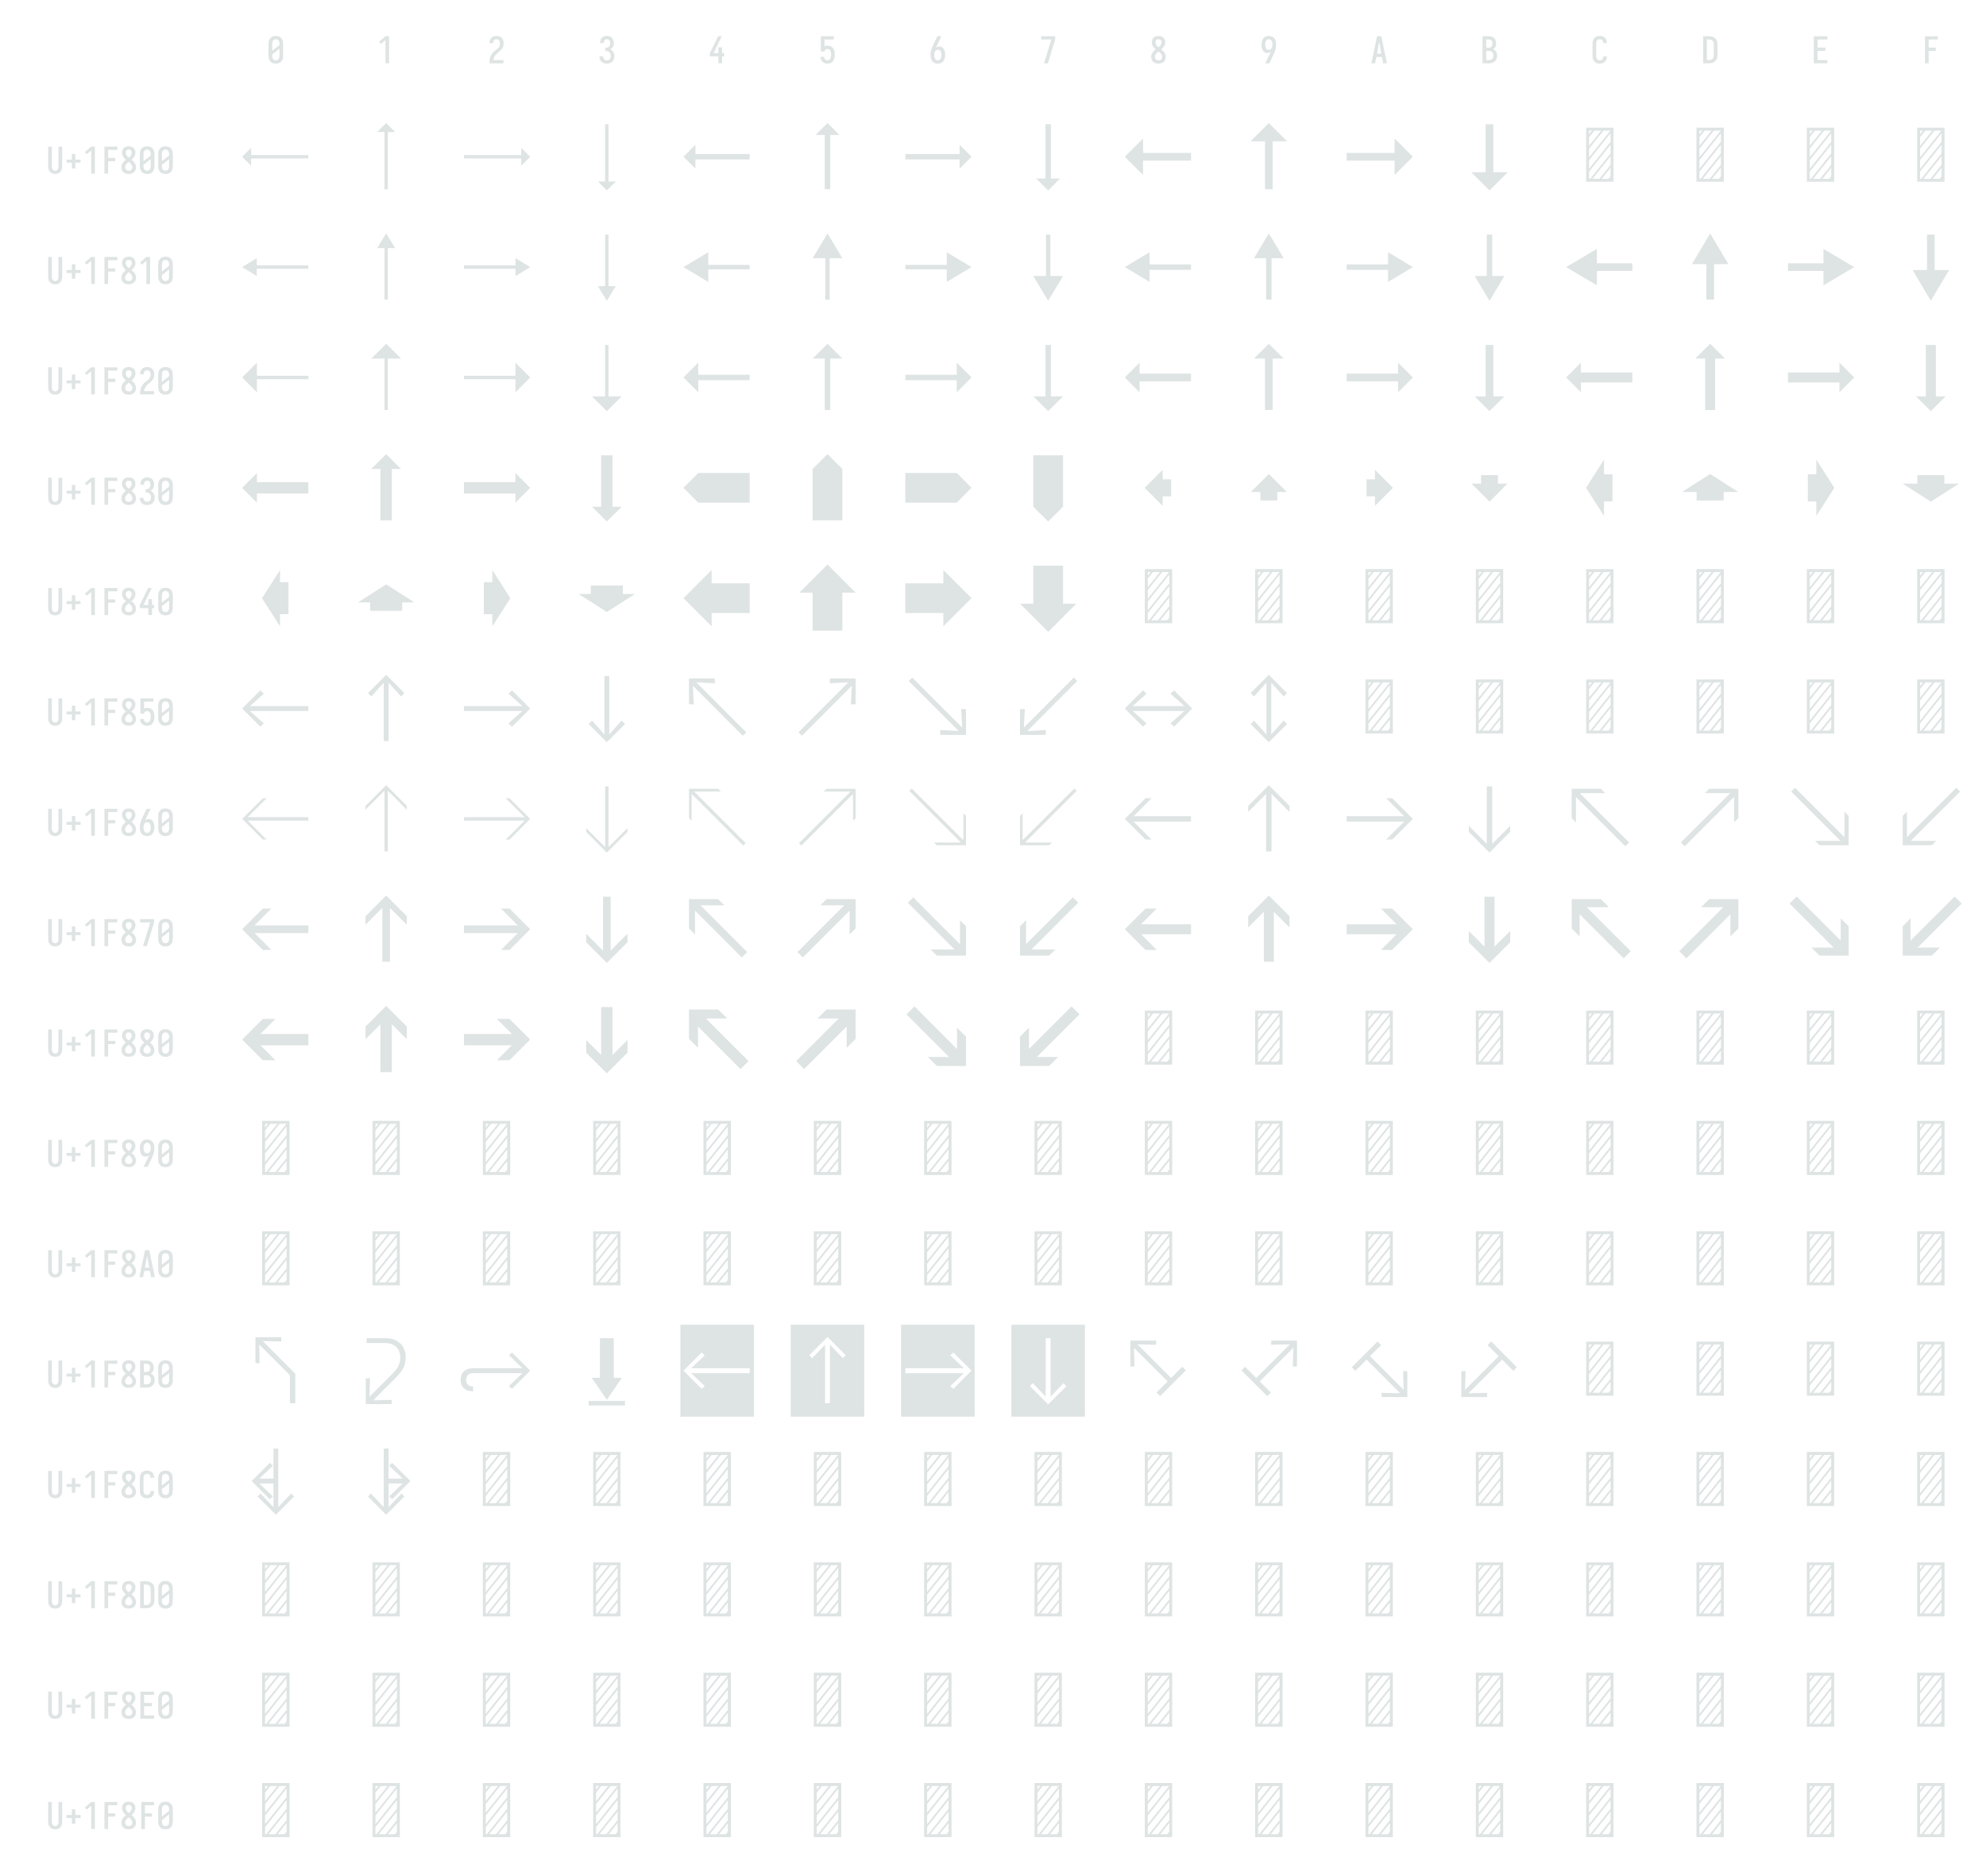 <?xml version="1.0" encoding="UTF-8" standalone="no"?>
<svg height="1224" viewBox="0 0 1296 1224" width="1296" xmlns="http://www.w3.org/2000/svg">
<defs>
<path d="M 250 8 Q 223 8 196 3 Q 169 -2 145 -15 Q 121 -28 102.5 -48.5 Q 84 -69 72.5 -94 Q 61 -119 56.5 -146 Q 52 -173 52 -200 L 52 -535 Q 52 -562 56.5 -589 Q 61 -616 72.5 -641 Q 84 -666 102.5 -686.5 Q 121 -707 145 -720 Q 169 -733 196 -738 Q 223 -743 250 -743 Q 277 -743 304 -738 Q 331 -733 355 -720 Q 379 -707 397.5 -686.5 Q 416 -666 427.5 -641 Q 439 -616 443.5 -589 Q 448 -562 448 -535 L 448 -200 Q 448 -173 443.5 -146 Q 439 -119 427.5 -94 Q 416 -69 397.5 -48.5 Q 379 -28 355 -15 Q 331 -2 304 3 Q 277 8 250 8 Z M 152 -338 L 348 -493 L 348 -535 Q 348 -557 343 -579 Q 338 -601 325.5 -618.5 Q 313 -636 292.5 -645.5 Q 272 -655 250 -655 Q 228 -655 207.5 -645.5 Q 187 -636 174.5 -618.5 Q 162 -601 157 -579 Q 152 -557 152 -535 Z M 250 -80 Q 272 -80 292.5 -89.5 Q 313 -99 325.5 -116.5 Q 338 -134 343 -156 Q 348 -178 348 -200 L 348 -397 L 152 -242 L 152 -200 Q 152 -178 157 -156 Q 162 -134 174.5 -116.5 Q 187 -99 207.5 -89.5 Q 228 -80 250 -80 Z " id="path1"/>
<path d="M 230 0 L 230 -632 L 110 -528 L 55 -584 L 230 -735 L 330 -735 L 330 0 Z " id="path2"/>
<path d="M 60 0 L 60 -1 Q 60 -27 61 -54 Q 62 -81 65.5 -107 Q 69 -133 77 -158.5 Q 85 -184 96.5 -208 Q 108 -232 123 -253.5 Q 138 -275 156 -294.5 Q 174 -314 194 -331 Q 214 -348 235.5 -364 Q 257 -380 277.5 -397 Q 298 -414 313 -435.5 Q 328 -457 336 -483 Q 344 -509 344 -535 Q 344 -557 339.5 -578 Q 335 -599 323.5 -617 Q 312 -635 292 -645 Q 272 -655 251 -655 Q 231 -655 212.5 -647.5 Q 194 -640 181.5 -625 Q 169 -610 163.5 -591 Q 158 -572 158 -552 L 158 -548 L 58 -548 L 58 -555 Q 58 -581 63.5 -606 Q 69 -631 81 -653 Q 93 -675 111.5 -693 Q 130 -711 152.5 -722.5 Q 175 -734 200.5 -738.5 Q 226 -743 251 -743 Q 278 -743 304.5 -737.5 Q 331 -732 354.5 -719 Q 378 -706 396 -685.5 Q 414 -665 425 -640.5 Q 436 -616 440 -589 Q 444 -562 444 -535 Q 444 -501 435 -468 Q 426 -435 407.5 -406 Q 389 -377 364 -353.5 Q 339 -330 312.5 -308.5 Q 286 -287 261 -264 Q 236 -241 216 -213 Q 196 -185 183 -153.5 Q 170 -122 165 -88 L 440 -88 L 440 0 Z " id="path3"/>
<path d="M 253 8 Q 227 8 201 4 Q 175 -0 151 -11.5 Q 127 -23 107.5 -40.5 Q 88 -58 75.5 -81 Q 63 -104 56.5 -129.5 Q 50 -155 50 -181 L 50 -187 L 150 -187 L 150 -184 Q 150 -163 157 -143 Q 164 -123 178 -108 Q 192 -93 212 -86.5 Q 232 -80 253 -80 Q 275 -80 296 -88.5 Q 317 -97 330.5 -114.5 Q 344 -132 350 -154 Q 356 -176 356 -198 Q 356 -217 352 -235.5 Q 348 -254 339 -271 Q 330 -288 316.5 -301 Q 303 -314 286 -322 Q 269 -330 250 -332 Q 231 -334 212 -334 L 212 -422 Q 229 -422 246 -424 Q 263 -426 278.5 -433 Q 294 -440 306 -452.5 Q 318 -465 325.5 -480.5 Q 333 -496 336.5 -513 Q 340 -530 340 -547 Q 340 -566 335.5 -585.5 Q 331 -605 320 -621.5 Q 309 -638 291 -646.5 Q 273 -655 253 -655 Q 234 -655 216 -647 Q 198 -639 187 -624 Q 176 -609 171 -590 Q 166 -571 166 -553 L 166 -548 L 66 -548 L 66 -556 Q 66 -581 71.5 -605.5 Q 77 -630 88 -652 Q 99 -674 116.5 -692.5 Q 134 -711 156.5 -722.5 Q 179 -734 203.5 -738.5 Q 228 -743 253 -743 Q 278 -743 303.5 -738 Q 329 -733 351 -721 Q 373 -709 390.5 -690 Q 408 -671 419 -648 Q 430 -625 435 -600 Q 440 -575 440 -550 Q 440 -524 434 -498.5 Q 428 -473 416 -450.5 Q 404 -428 385 -409.5 Q 366 -391 343 -379 Q 370 -368 391.5 -348.5 Q 413 -329 427.5 -304.5 Q 442 -280 449 -252 Q 456 -224 456 -196 Q 456 -168 450 -141.5 Q 444 -115 432 -91 Q 420 -67 401 -47 Q 382 -27 358 -14.5 Q 334 -2 307 3 Q 280 8 253 8 Z " id="path4"/>
<path d="M 282 0 L 282 -188 L 52 -188 L 52 -275 L 276 -735 L 377 -735 L 152 -275 L 282 -275 L 282 -435 L 383 -435 L 383 -275 L 440 -275 L 440 -188 L 383 -188 L 383 0 Z " id="path5"/>
<path d="M 252 8 Q 227 8 202.5 3.5 Q 178 -1 155.5 -12 Q 133 -23 114.5 -41 Q 96 -59 84 -80.5 Q 72 -102 65.5 -126.5 Q 59 -151 58 -176 L 159 -176 Q 160 -158 166.5 -139.5 Q 173 -121 185.5 -107 Q 198 -93 216 -86.5 Q 234 -80 252 -80 Q 269 -80 285 -87 Q 301 -94 312.5 -107 Q 324 -120 330.5 -135.5 Q 337 -151 341 -167.5 Q 345 -184 346.5 -201 Q 348 -218 348 -235 Q 348 -252 346.5 -269 Q 345 -286 341.5 -302.5 Q 338 -319 331.5 -334.5 Q 325 -350 314.5 -363 Q 304 -376 288 -383.5 Q 272 -391 256 -391 Q 240 -391 224 -387 Q 208 -383 195.5 -373.5 Q 183 -364 176 -349.5 Q 169 -335 168 -319 L 68 -319 L 68 -735 L 421 -735 L 421 -647 L 168 -647 L 168 -464 Q 189 -472 211 -475 Q 233 -478 256 -478 Q 285 -478 313.5 -470.5 Q 342 -463 365.5 -445.5 Q 389 -428 405.5 -403 Q 422 -378 431.5 -350.5 Q 441 -323 444.5 -294 Q 448 -265 448 -235 Q 448 -206 444.5 -176.5 Q 441 -147 431 -119 Q 421 -91 404.5 -66.5 Q 388 -42 364 -24.5 Q 340 -7 311 0.5 Q 282 8 252 8 Z " id="path6"/>
<path d="M 250 8 Q 221 8 192.5 1.5 Q 164 -5 140 -21 Q 116 -37 98.5 -60.5 Q 81 -84 70.5 -111 Q 60 -138 56 -166.5 Q 52 -195 52 -224 Q 52 -268 59.5 -311 Q 67 -354 81 -395.5 Q 95 -437 113 -477 Q 131 -517 150 -556 L 238 -735 L 347 -735 L 240 -517 Q 228 -492 216 -467 Q 204 -442 194 -416 Q 212 -436 238.5 -446 Q 265 -456 292 -456 Q 318 -456 343.5 -447 Q 369 -438 387.5 -419.5 Q 406 -401 418 -377 Q 430 -353 436.5 -328 Q 443 -303 445.5 -276.5 Q 448 -250 448 -224 Q 448 -195 444 -166.5 Q 440 -138 429.5 -111 Q 419 -84 401.5 -60.5 Q 384 -37 360 -21 Q 336 -5 307.5 1.5 Q 279 8 250 8 Z M 250 -80 Q 266 -80 282 -85.5 Q 298 -91 309.5 -102.5 Q 321 -114 328.5 -129 Q 336 -144 340.5 -159.5 Q 345 -175 346.5 -191.5 Q 348 -208 348 -224 Q 348 -240 346.5 -256.5 Q 345 -273 340.5 -289 Q 336 -305 328.5 -319.5 Q 321 -334 309.5 -345.5 Q 298 -357 282 -362.5 Q 266 -368 250 -368 Q 235 -368 221 -363.5 Q 207 -359 195.5 -349.5 Q 184 -340 176 -327.5 Q 168 -315 163.5 -301 Q 159 -287 156.5 -272.5 Q 154 -258 153 -243 Q 153 -238 152.5 -233.5 Q 152 -229 152 -224 Q 152 -208 153.5 -191.5 Q 155 -175 159.5 -159.5 Q 164 -144 171.5 -129 Q 179 -114 190.5 -102.5 Q 202 -91 218 -85.5 Q 234 -80 250 -80 Z " id="path7"/>
<path d="M 138 0 L 336 -647 L 60 -647 L 60 -735 L 440 -735 L 440 -647 L 242 0 Z " id="path8"/>
<path d="M 250 8 Q 225 8 200 4 Q 175 -0 152 -10 Q 129 -20 109.5 -37 Q 90 -54 77.5 -75.5 Q 65 -97 58.5 -121.5 Q 52 -146 52 -172 Q 52 -203 61.5 -232.5 Q 71 -262 88 -288.5 Q 105 -315 127 -336.5 Q 149 -358 174 -378 Q 152 -396 132.5 -417 Q 113 -438 98.5 -462.5 Q 84 -487 76 -514.5 Q 68 -542 68 -570 Q 68 -594 73.5 -617.5 Q 79 -641 90.5 -661.5 Q 102 -682 119.5 -698.5 Q 137 -715 158 -725 Q 179 -735 202.5 -739 Q 226 -743 250 -743 Q 274 -743 297.5 -739 Q 321 -735 342 -725 Q 363 -715 380.5 -698.5 Q 398 -682 409.5 -661.5 Q 421 -641 426.5 -617.5 Q 432 -594 432 -570 Q 432 -542 424 -514.5 Q 416 -487 401.5 -462.5 Q 387 -438 367.5 -417 Q 348 -396 326 -378 Q 351 -358 373 -336.5 Q 395 -315 412 -288.5 Q 429 -262 438.5 -232.5 Q 448 -203 448 -172 Q 448 -146 441.5 -121.5 Q 435 -97 422.5 -75.5 Q 410 -54 390.5 -37 Q 371 -20 348 -10 Q 325 -0 300 4 Q 275 8 250 8 Z M 250 -434 Q 266 -447 280.5 -461.5 Q 295 -476 306.5 -493 Q 318 -510 325 -529.5 Q 332 -549 332 -569 Q 332 -586 327 -602.5 Q 322 -619 310.5 -631.5 Q 299 -644 283 -649.5 Q 267 -655 250 -655 Q 233 -655 217 -649.5 Q 201 -644 189.5 -631.5 Q 178 -619 173 -602.5 Q 168 -586 168 -569 Q 168 -549 175 -529.5 Q 182 -510 193.5 -493 Q 205 -476 219.5 -461.5 Q 234 -447 250 -434 Z M 250 -80 Q 269 -80 288 -85.5 Q 307 -91 320.5 -104 Q 334 -117 341 -135.5 Q 348 -154 348 -173 Q 348 -196 339.5 -217.5 Q 331 -239 317 -257.5 Q 303 -276 285.5 -291 Q 268 -306 250 -320 Q 232 -306 214.5 -291 Q 197 -276 183 -257.5 Q 169 -239 160.5 -217.5 Q 152 -196 152 -173 Q 152 -154 159 -135.5 Q 166 -117 179.5 -104 Q 193 -91 212 -85.5 Q 231 -80 250 -80 Z " id="path9"/>
<path d="M 262 0 L 153 0 L 260 -218 Q 272 -243 284 -268 Q 296 -293 306 -319 Q 288 -299 261.5 -289 Q 235 -279 208 -279 Q 182 -279 156.5 -288 Q 131 -297 112.5 -315.5 Q 94 -334 82 -358 Q 70 -382 63.5 -407 Q 57 -432 54.5 -458.5 Q 52 -485 52 -511 Q 52 -540 56 -568.5 Q 60 -597 70.5 -624 Q 81 -651 98.5 -674.5 Q 116 -698 140 -714 Q 164 -730 192.5 -736.5 Q 221 -743 250 -743 Q 279 -743 307.5 -736.5 Q 336 -730 360 -714 Q 384 -698 401.5 -674.5 Q 419 -651 429.5 -624 Q 440 -597 444 -568.5 Q 448 -540 448 -511 Q 448 -467 440.5 -424 Q 433 -381 419 -339.5 Q 405 -298 387 -258 Q 369 -218 350 -179 Z M 250 -367 Q 265 -367 279 -371.5 Q 293 -376 304.5 -385.5 Q 316 -395 324 -407.5 Q 332 -420 336.5 -434 Q 341 -448 343.5 -462.5 Q 346 -477 347 -492 Q 347 -497 347.5 -501.5 Q 348 -506 348 -511 Q 348 -527 346.5 -543.5 Q 345 -560 340.5 -575.5 Q 336 -591 328.5 -606 Q 321 -621 309.5 -632.5 Q 298 -644 282 -649.5 Q 266 -655 250 -655 Q 234 -655 218 -649.5 Q 202 -644 190.5 -632.5 Q 179 -621 171.5 -606 Q 164 -591 159.5 -575.5 Q 155 -560 153.5 -543.5 Q 152 -527 152 -511 Q 152 -495 153.5 -478.5 Q 155 -462 159.5 -446 Q 164 -430 171.5 -415.5 Q 179 -401 190.5 -389.5 Q 202 -378 218 -372.5 Q 234 -367 250 -367 Z " id="path10"/>
<path d="M 39 0 L 53 -70 L 192 -735 L 308 -735 L 461 0 L 359 0 L 326 -172 L 174 -172 L 141 0 Z M 310 -260 L 267 -490 Q 263 -513 258.5 -536 Q 254 -559 250 -582 Q 246 -559 241.5 -536 Q 237 -513 233 -490 L 190 -260 Z " id="path11"/>
<path d="M 60 0 L 60 -735 L 235 -735 Q 261 -735 287 -730.5 Q 313 -726 336.5 -714 Q 360 -702 378.5 -682.5 Q 397 -663 408.5 -639.5 Q 420 -616 424.5 -590 Q 429 -564 429 -538 Q 429 -515 425.5 -492 Q 422 -469 411.5 -448.5 Q 401 -428 384.5 -411 Q 368 -394 348 -383 Q 373 -373 394.5 -355.5 Q 416 -338 430.5 -314.5 Q 445 -291 450.5 -264 Q 456 -237 456 -210 Q 456 -181 450.5 -152.5 Q 445 -124 431 -98.5 Q 417 -73 395.5 -53.5 Q 374 -34 347.5 -21.5 Q 321 -9 292.5 -4.5 Q 264 -0 235 0 Z M 160 -424 L 235 -424 Q 256 -424 275.5 -432.5 Q 295 -441 307.5 -457.5 Q 320 -474 324.5 -494.5 Q 329 -515 329 -536 Q 329 -557 324.5 -577.5 Q 320 -598 307.5 -614.5 Q 295 -631 275.5 -639 Q 256 -647 235 -647 L 160 -647 Z M 160 -88 L 235 -88 Q 251 -88 267.5 -91 Q 284 -94 298.5 -101.5 Q 313 -109 324.5 -121 Q 336 -133 343 -148 Q 350 -163 353 -179 Q 356 -195 356 -212 Q 356 -228 353 -244.5 Q 350 -261 343 -276 Q 336 -291 324.5 -303 Q 313 -315 298.5 -322.5 Q 284 -330 267.5 -333 Q 251 -336 235 -336 L 160 -336 Z " id="path12"/>
<path d="M 247 8 Q 220 8 193 3 Q 166 -2 142.5 -15.5 Q 119 -29 101 -49.5 Q 83 -70 71.5 -94.5 Q 60 -119 56 -146 Q 52 -173 52 -200 L 52 -535 Q 52 -562 56 -589 Q 60 -616 71.5 -640.5 Q 83 -665 101 -685.5 Q 119 -706 142.5 -719.5 Q 166 -733 193 -738 Q 220 -743 247 -743 Q 273 -743 298 -738.5 Q 323 -734 346 -723 Q 369 -712 387.5 -694 Q 406 -676 418 -653.5 Q 430 -631 436 -606 Q 442 -581 442 -555 L 442 -548 L 342 -548 L 342 -552 Q 342 -572 336 -591.5 Q 330 -611 317.5 -626 Q 305 -641 286 -648 Q 267 -655 247 -655 Q 225 -655 205 -645.5 Q 185 -636 173 -618 Q 161 -600 156.5 -578.5 Q 152 -557 152 -535 L 152 -200 Q 152 -178 156.5 -156.5 Q 161 -135 173 -117 Q 185 -99 205 -89.5 Q 225 -80 247 -80 Q 267 -80 286 -87 Q 305 -94 317.5 -109 Q 330 -124 336 -143.5 Q 342 -163 342 -183 L 342 -187 L 442 -187 L 442 -180 Q 442 -154 436 -129 Q 430 -104 418 -81.5 Q 406 -59 387.5 -41 Q 369 -23 346 -12 Q 323 -1 298 3.5 Q 273 8 247 8 Z " id="path13"/>
<path d="M 60 0 L 60 -735 L 220 -735 Q 250 -735 280 -730 Q 310 -725 337 -712 Q 364 -699 386.5 -678.5 Q 409 -658 423 -631.5 Q 437 -605 442.5 -575 Q 448 -545 448 -515 L 448 -220 Q 448 -190 442.5 -160 Q 437 -130 423 -103.5 Q 409 -77 386.5 -56.5 Q 364 -36 337 -23 Q 310 -10 280 -5 Q 250 -0 220 0 Z M 160 -88 L 220 -88 Q 237 -88 254.5 -91 Q 272 -94 287.5 -102.5 Q 303 -111 315 -124 Q 327 -137 334.5 -152.5 Q 342 -168 345 -185.5 Q 348 -203 348 -220 L 348 -515 Q 348 -532 345 -549.5 Q 342 -567 334.5 -582.5 Q 327 -598 315 -611 Q 303 -624 287.5 -632.5 Q 272 -641 254.5 -644 Q 237 -647 220 -647 L 160 -647 Z " id="path14"/>
<path d="M 68 0 L 68 -735 L 440 -735 L 440 -647 L 168 -647 L 168 -426 L 383 -426 L 383 -338 L 168 -338 L 168 -88 L 440 -88 L 440 0 Z " id="path15"/>
<path d="M 90 0 L 90 -735 L 440 -735 L 440 -647 L 190 -647 L 190 -426 L 383 -426 L 383 -338 L 190 -338 L 190 0 Z " id="path16"/>
<path d="M 250 8 Q 223 8 196.5 2.5 Q 170 -3 147 -16.5 Q 124 -30 106.5 -50.5 Q 89 -71 78.5 -95.5 Q 68 -120 64 -146.5 Q 60 -173 60 -200 L 60 -735 L 160 -735 L 160 -200 Q 160 -186 161.5 -172 Q 163 -158 167.5 -144.5 Q 172 -131 179.5 -118.5 Q 187 -106 197.5 -97 Q 208 -88 222 -84 Q 236 -80 250 -80 Q 264 -80 278 -84 Q 292 -88 302.5 -97 Q 313 -106 320.5 -118.5 Q 328 -131 332.5 -144.5 Q 337 -158 338.5 -172 Q 340 -186 340 -200 L 340 -735 L 440 -735 L 440 -200 Q 440 -173 436 -146.5 Q 432 -120 421.5 -95.5 Q 411 -71 393.5 -50.5 Q 376 -30 353 -16.5 Q 330 -3 303.5 2.5 Q 277 8 250 8 Z " id="path17"/>
<path d="M 296 -142 L 204 -142 L 204 -300 L 60 -300 L 60 -380 L 204 -380 L 204 -538 L 296 -538 L 296 -380 L 440 -380 L 440 -300 L 296 -300 Z " id="path18"/>
<path d="M 164 -218 L 42 -340 L 164 -462 L 164 -363 L 942 -363 L 942 -317 L 164 -317 Z " id="path19"/>
<path d="M 477 102 L 477 -676 L 378 -676 L 500 -798 L 622 -676 L 523 -676 L 523 102 Z " id="path20"/>
<path d="M 836 -218 L 836 -317 L 58 -317 L 58 -363 L 836 -363 L 836 -462 L 958 -340 Z " id="path21"/>
<path d="M 500 118 L 378 -4 L 477 -4 L 477 -782 L 523 -782 L 523 -4 L 622 -4 Z " id="path22"/>
<path d="M 204 -178 L 42 -340 L 204 -502 L 204 -377 L 942 -377 L 942 -303 L 204 -303 Z " id="path23"/>
<path d="M 463 102 L 463 -636 L 338 -636 L 500 -798 L 662 -636 L 537 -636 L 537 102 Z " id="path24"/>
<path d="M 796 -178 L 796 -303 L 58 -303 L 58 -377 L 796 -377 L 796 -502 L 958 -340 Z " id="path25"/>
<path d="M 500 118 L 338 -44 L 463 -44 L 463 -782 L 537 -782 L 537 -44 L 662 -44 Z " id="path26"/>
<path d="M 290 -92 L 42 -340 L 290 -588 L 290 -392 L 942 -392 L 942 -288 L 290 -288 Z " id="path27"/>
<path d="M 448 102 L 448 -550 L 252 -550 L 500 -798 L 748 -550 L 552 -550 L 552 102 Z " id="path28"/>
<path d="M 710 -92 L 710 -288 L 58 -288 L 58 -392 L 710 -392 L 710 -588 L 958 -340 Z " id="path29"/>
<path d="M 500 118 L 252 -130 L 448 -130 L 448 -782 L 552 -782 L 552 -130 L 748 -130 Z " id="path30"/>
<path d="M 64 0 L 64 -735 L 436 -735 L 436 0 Z M 104 -333 L 394 -695 L 300 -695 L 104 -450 Z M 104 -489 L 269 -695 L 175 -695 L 104 -606 Z M 104 -645 L 144 -695 L 104 -695 Z M 104 -176 L 396 -543 L 396 -660 L 104 -294 Z M 104 -40 L 119 -40 L 396 -386 L 396 -504 L 104 -137 Z M 150 -40 L 244 -40 L 396 -230 L 396 -347 Z M 275 -40 L 369 -40 L 396 -74 L 396 -191 Z " id="path31"/>
<path d="M 241 -218 L 42 -340 L 241 -462 L 241 -363 L 942 -363 L 942 -317 L 241 -317 Z " id="path32"/>
<path d="M 477 102 L 477 -599 L 378 -599 L 500 -798 L 622 -599 L 523 -599 L 523 102 Z " id="path33"/>
<path d="M 759 -218 L 759 -317 L 58 -317 L 58 -363 L 759 -363 L 759 -462 L 958 -340 Z " id="path34"/>
<path d="M 500 118 L 378 -81 L 477 -81 L 477 -782 L 523 -782 L 523 -81 L 622 -81 Z " id="path35"/>
<path d="M 379 -138 L 42 -340 L 379 -542 L 379 -370 L 942 -370 L 942 -310 L 379 -310 Z " id="path36"/>
<path d="M 470 102 L 470 -461 L 298 -461 L 500 -798 L 702 -461 L 530 -461 L 530 102 Z " id="path37"/>
<path d="M 621 -138 L 621 -310 L 58 -310 L 58 -370 L 621 -370 L 621 -542 L 958 -340 Z " id="path38"/>
<path d="M 500 118 L 298 -219 L 470 -219 L 470 -782 L 530 -782 L 530 -219 L 702 -219 Z " id="path39"/>
<path d="M 379 -138 L 42 -340 L 379 -542 L 379 -377 L 942 -377 L 942 -303 L 379 -303 Z " id="path40"/>
<path d="M 463 102 L 463 -461 L 298 -461 L 500 -798 L 702 -461 L 537 -461 L 537 102 Z " id="path41"/>
<path d="M 621 -138 L 621 -303 L 58 -303 L 58 -377 L 621 -377 L 621 -542 L 958 -340 Z " id="path42"/>
<path d="M 500 118 L 298 -219 L 463 -219 L 463 -782 L 537 -782 L 537 -219 L 702 -219 Z " id="path43"/>
<path d="M 460 -92 L 42 -340 L 460 -588 L 460 -392 L 942 -392 L 942 -288 L 460 -288 Z " id="path44"/>
<path d="M 448 102 L 448 -380 L 252 -380 L 500 -798 L 748 -380 L 552 -380 L 552 102 Z " id="path45"/>
<path d="M 540 -92 L 540 -288 L 58 -288 L 58 -392 L 540 -392 L 540 -588 L 958 -340 Z " id="path46"/>
<path d="M 500 118 L 252 -300 L 448 -300 L 448 -782 L 552 -782 L 552 -300 L 748 -300 Z " id="path47"/>
<path d="M 243 -138 L 42 -340 L 243 -542 L 243 -363 L 942 -363 L 942 -317 L 243 -317 Z " id="path48"/>
<path d="M 477 102 L 477 -597 L 298 -597 L 500 -798 L 702 -597 L 523 -597 L 523 102 Z " id="path49"/>
<path d="M 757 -138 L 757 -317 L 58 -317 L 58 -363 L 757 -363 L 757 -542 L 958 -340 Z " id="path50"/>
<path d="M 500 118 L 298 -83 L 477 -83 L 477 -782 L 523 -782 L 523 -83 L 702 -83 Z " id="path51"/>
<path d="M 243 -138 L 42 -340 L 243 -542 L 243 -377 L 942 -377 L 942 -303 L 243 -303 Z " id="path52"/>
<path d="M 463 102 L 463 -597 L 298 -597 L 500 -798 L 702 -597 L 537 -597 L 537 102 Z " id="path53"/>
<path d="M 757 -138 L 757 -303 L 58 -303 L 58 -377 L 757 -377 L 757 -542 L 958 -340 Z " id="path54"/>
<path d="M 500 118 L 298 -83 L 463 -83 L 463 -782 L 537 -782 L 537 -83 L 702 -83 Z " id="path55"/>
<path d="M 243 -138 L 42 -340 L 243 -542 L 243 -392 L 942 -392 L 942 -288 L 243 -288 Z " id="path56"/>
<path d="M 448 102 L 448 -597 L 298 -597 L 500 -798 L 702 -597 L 552 -597 L 552 102 Z " id="path57"/>
<path d="M 757 -138 L 757 -288 L 58 -288 L 58 -392 L 757 -392 L 757 -542 L 958 -340 Z " id="path58"/>
<path d="M 500 118 L 298 -83 L 448 -83 L 448 -782 L 552 -782 L 552 -83 L 702 -83 Z " id="path59"/>
<path d="M 243 -138 L 42 -340 L 243 -542 L 243 -408 L 942 -408 L 942 -272 L 243 -272 Z " id="path60"/>
<path d="M 432 102 L 432 -597 L 298 -597 L 500 -798 L 702 -597 L 568 -597 L 568 102 Z " id="path61"/>
<path d="M 757 -138 L 757 -272 L 58 -272 L 58 -408 L 757 -408 L 757 -542 L 958 -340 Z " id="path62"/>
<path d="M 500 118 L 298 -83 L 432 -83 L 432 -782 L 568 -782 L 568 -83 L 702 -83 Z " id="path63"/>
<path d="M 243 -138 L 42 -340 L 243 -542 L 243 -417 L 942 -417 L 942 -263 L 243 -263 Z " id="path64"/>
<path d="M 423 102 L 423 -597 L 298 -597 L 500 -798 L 702 -597 L 577 -597 L 577 102 Z " id="path65"/>
<path d="M 757 -138 L 757 -263 L 58 -263 L 58 -417 L 757 -417 L 757 -542 L 958 -340 Z " id="path66"/>
<path d="M 500 118 L 298 -83 L 423 -83 L 423 -782 L 577 -782 L 577 -83 L 702 -83 Z " id="path67"/>
<path d="M 243 -138 L 42 -340 L 243 -542 L 942 -542 L 942 -138 Z " id="path68"/>
<path d="M 298 102 L 298 -597 L 500 -798 L 702 -597 L 702 102 Z " id="path69"/>
<path d="M 58 -138 L 58 -542 L 757 -542 L 958 -340 L 757 -138 Z " id="path70"/>
<path d="M 500 118 L 298 -83 L 298 -782 L 702 -782 L 702 -83 Z " id="path71"/>
<path d="M 557 -95 L 312 -340 L 557 -585 L 557 -455 L 672 -455 L 672 -225 L 557 -225 Z " id="path72"/>
<path d="M 385 -168 L 385 -283 L 255 -283 L 500 -528 L 745 -283 L 615 -283 L 615 -168 Z " id="path73"/>
<path d="M 443 -95 L 443 -225 L 328 -225 L 328 -455 L 443 -455 L 443 -585 L 688 -340 Z " id="path74"/>
<path d="M 500 -152 L 255 -397 L 385 -397 L 385 -512 L 615 -512 L 615 -397 L 745 -397 Z " id="path75"/>
<path d="M 557 43 L 312 -340 L 557 -723 L 557 -524 L 672 -524 L 672 -156 L 557 -156 Z " id="path76"/>
<path d="M 684 -168 L 316 -168 L 316 -283 L 117 -283 L 500 -528 L 883 -283 L 684 -283 Z " id="path77"/>
<path d="M 443 43 L 443 -156 L 328 -156 L 328 -524 L 443 -524 L 443 -723 L 688 -340 Z " id="path78"/>
<path d="M 500 -152 L 117 -397 L 316 -397 L 316 -512 L 684 -512 L 684 -397 L 883 -397 Z " id="path79"/>
<path d="M 557 43 L 312 -340 L 557 -723 L 557 -558 L 672 -558 L 672 -122 L 557 -122 Z " id="path80"/>
<path d="M 282 -168 L 282 -283 L 117 -283 L 500 -528 L 883 -283 L 718 -283 L 718 -168 Z " id="path81"/>
<path d="M 443 43 L 443 -122 L 328 -122 L 328 -558 L 443 -558 L 443 -723 L 688 -340 Z " id="path82"/>
<path d="M 500 -152 L 117 -397 L 282 -397 L 282 -512 L 718 -512 L 718 -397 L 883 -397 Z " id="path83"/>
<path d="M 425 43 L 42 -340 L 425 -723 L 425 -542 L 942 -542 L 942 -138 L 425 -138 Z " id="path84"/>
<path d="M 702 102 L 298 102 L 298 -415 L 117 -415 L 500 -798 L 883 -415 L 702 -415 Z " id="path85"/>
<path d="M 575 43 L 575 -138 L 58 -138 L 58 -542 L 575 -542 L 575 -723 L 958 -340 Z " id="path86"/>
<path d="M 500 118 L 117 -265 L 298 -265 L 298 -782 L 702 -782 L 702 -265 L 883 -265 Z " id="path87"/>
<path d="M 289 -93 L 42 -340 L 289 -587 L 337 -542 L 148 -373 L 942 -373 L 942 -307 L 148 -307 L 337 -138 Z " id="path88"/>
<path d="M 467 102 L 467 -692 L 298 -503 L 253 -551 L 500 -798 L 747 -551 L 702 -503 L 533 -692 L 533 102 Z " id="path89"/>
<path d="M 711 -93 L 663 -138 L 852 -307 L 58 -307 L 58 -373 L 852 -373 L 663 -542 L 711 -587 L 958 -340 Z " id="path90"/>
<path d="M 500 118 L 253 -129 L 298 -177 L 467 12 L 467 -782 L 533 -782 L 533 12 L 702 -177 L 747 -129 Z " id="path91"/>
<path d="M 848 30 L 169 -650 L 183 -397 L 117 -399 L 117 -749 L 467 -749 L 469 -683 L 216 -697 L 895 -17 Z " id="path92"/>
<path d="M 152 30 L 105 -17 L 784 -697 L 531 -683 L 533 -749 L 883 -749 L 883 -399 L 817 -397 L 831 -650 Z " id="path93"/>
<path d="M 883 18 L 533 18 L 531 -48 L 784 -34 L 105 -714 L 152 -761 L 831 -81 L 817 -334 L 883 -332 Z " id="path94"/>
<path d="M 117 18 L 117 -332 L 183 -334 L 169 -81 L 848 -761 L 895 -714 L 216 -34 L 469 -48 L 467 18 Z " id="path95"/>
<path d="M 289 -93 L 42 -340 L 289 -587 L 337 -542 L 148 -373 L 852 -373 L 663 -542 L 711 -587 L 958 -340 L 711 -93 L 663 -138 L 852 -307 L 148 -307 L 337 -138 Z " id="path96"/>
<path d="M 500 118 L 253 -129 L 298 -177 L 467 12 L 467 -692 L 298 -503 L 253 -551 L 500 -798 L 747 -551 L 702 -503 L 533 -692 L 533 12 L 702 -177 L 747 -129 Z " id="path97"/>
<path d="M 375 -59 L 323 -59 L 42 -340 L 323 -621 L 375 -621 L 117 -363 L 942 -363 L 942 -317 L 117 -317 Z " id="path98"/>
<path d="M 477 102 L 477 -723 L 219 -465 L 219 -517 L 500 -798 L 781 -517 L 781 -465 L 523 -723 L 523 102 Z " id="path99"/>
<path d="M 625 -59 L 883 -317 L 58 -317 L 58 -363 L 883 -363 L 625 -621 L 677 -621 L 958 -340 L 677 -59 Z " id="path100"/>
<path d="M 500 118 L 219 -163 L 219 -215 L 477 43 L 477 -782 L 523 -782 L 523 43 L 781 -215 L 781 -163 Z " id="path101"/>
<path d="M 856 23 L 153 -679 L 153 -314 L 117 -351 L 117 -749 L 514 -749 L 551 -712 L 186 -712 L 888 -10 Z " id="path102"/>
<path d="M 144 23 L 126 4 L 112 -10 L 814 -712 L 449 -712 L 486 -749 L 883 -749 L 883 -351 L 847 -314 L 847 -679 Z " id="path103"/>
<path d="M 883 18 L 486 18 L 449 -19 L 814 -19 L 112 -721 L 144 -754 L 847 -52 L 847 -417 L 883 -380 Z " id="path104"/>
<path d="M 514 18 L 117 18 L 117 -380 L 153 -417 L 153 -52 L 856 -754 L 888 -721 L 186 -19 L 551 -19 Z " id="path105"/>
<path d="M 406 -59 L 323 -59 L 42 -340 L 323 -621 L 406 -621 L 161 -377 L 942 -377 L 942 -303 L 161 -303 Z " id="path106"/>
<path d="M 463 102 L 463 -679 L 219 -434 L 219 -517 L 500 -798 L 781 -517 L 781 -434 L 537 -679 L 537 102 Z " id="path107"/>
<path d="M 594 -59 L 839 -303 L 58 -303 L 58 -377 L 839 -377 L 594 -621 L 677 -621 L 958 -340 L 677 -59 Z " id="path108"/>
<path d="M 500 118 L 219 -163 L 219 -246 L 463 -1 L 463 -782 L 537 -782 L 537 -1 L 781 -246 L 781 -163 Z " id="path109"/>
<path d="M 846 32 L 175 -638 L 175 -292 L 117 -351 L 117 -749 L 514 -749 L 573 -690 L 227 -690 L 898 -20 Z " id="path110"/>
<path d="M 154 32 L 119 -2 L 102 -20 L 773 -690 L 427 -690 L 486 -749 L 883 -749 L 883 -351 L 825 -292 L 825 -638 Z " id="path111"/>
<path d="M 883 18 L 486 18 L 427 -41 L 773 -41 L 102 -711 L 154 -763 L 825 -93 L 825 -438 L 883 -380 Z " id="path112"/>
<path d="M 117 18 L 117 -380 L 175 -438 L 175 -93 L 846 -763 L 898 -711 L 227 -41 L 573 -41 L 514 18 Z " id="path113"/>
<path d="M 439 -59 L 323 -59 L 42 -340 L 323 -621 L 439 -621 L 210 -392 L 942 -392 L 942 -288 L 210 -288 Z " id="path114"/>
<path d="M 448 102 L 448 -630 L 219 -401 L 219 -517 L 500 -798 L 781 -517 L 781 -401 L 552 -630 L 552 102 Z " id="path115"/>
<path d="M 561 -59 L 790 -288 L 58 -288 L 58 -392 L 790 -392 L 561 -621 L 677 -621 L 958 -340 L 677 -59 Z " id="path116"/>
<path d="M 500 118 L 219 -163 L 219 -279 L 448 -50 L 448 -782 L 552 -782 L 552 -50 L 781 -279 L 781 -163 Z " id="path117"/>
<path d="M 835 43 L 199 -593 L 199 -269 L 117 -351 L 117 -749 L 514 -749 L 597 -666 L 272 -666 L 908 -30 Z " id="path118"/>
<path d="M 165 43 L 92 -30 L 728 -666 L 403 -666 L 486 -749 L 883 -749 L 883 -351 L 801 -269 L 801 -593 Z " id="path119"/>
<path d="M 486 18 L 403 -65 L 728 -65 L 92 -701 L 165 -774 L 801 -138 L 801 -462 L 883 -380 L 883 18 Z " id="path120"/>
<path d="M 514 18 L 117 18 L 117 -380 L 199 -462 L 199 -138 L 835 -774 L 908 -701 L 272 -65 L 597 -65 Z " id="path121"/>
<path d="M 476 -59 L 323 -59 L 42 -340 L 323 -621 L 476 -621 L 263 -408 L 942 -408 L 942 -272 L 263 -272 Z " id="path122"/>
<path d="M 432 102 L 432 -577 L 219 -364 L 219 -517 L 500 -798 L 781 -517 L 781 -364 L 568 -577 L 568 102 Z " id="path123"/>
<path d="M 524 -59 L 737 -272 L 58 -272 L 58 -408 L 737 -408 L 524 -621 L 677 -621 L 958 -340 L 677 -59 Z " id="path124"/>
<path d="M 500 118 L 219 -163 L 219 -316 L 432 -103 L 432 -782 L 568 -782 L 568 -103 L 781 -316 L 781 -163 Z " id="path125"/>
<path d="M 824 55 L 225 -544 L 225 -243 L 117 -351 L 117 -749 L 514 -749 L 623 -640 L 321 -640 L 920 -42 Z " id="path126"/>
<path d="M 176 55 L 80 -42 L 679 -640 L 377 -640 L 486 -749 L 883 -749 L 883 -351 L 775 -243 L 775 -544 Z " id="path127"/>
<path d="M 883 18 L 486 18 L 377 -91 L 679 -91 L 80 -689 L 176 -785 L 775 -187 L 775 -488 L 883 -380 Z " id="path128"/>
<path d="M 117 18 L 117 -380 L 225 -488 L 225 -187 L 824 -785 L 920 -689 L 321 -91 L 623 -91 L 514 18 Z " id="path129"/>
<path d="M 495 -59 L 323 -59 L 42 -340 L 323 -621 L 495 -621 L 291 -417 L 942 -417 L 942 -263 L 291 -263 Z " id="path130"/>
<path d="M 423 102 L 423 -549 L 219 -345 L 219 -517 L 500 -798 L 781 -517 L 781 -345 L 577 -549 L 577 102 Z " id="path131"/>
<path d="M 505 -59 L 709 -263 L 58 -263 L 58 -417 L 709 -417 L 505 -621 L 677 -621 L 958 -340 L 677 -59 Z " id="path132"/>
<path d="M 500 118 L 219 -163 L 219 -335 L 423 -131 L 423 -782 L 577 -782 L 577 -131 L 781 -335 L 781 -163 Z " id="path133"/>
<path d="M 818 61 L 239 -518 L 239 -229 L 117 -351 L 117 -749 L 514 -749 L 636 -627 L 347 -627 L 926 -48 Z " id="path134"/>
<path d="M 182 61 L 177 55 L 74 -48 L 653 -627 L 364 -627 L 486 -749 L 883 -749 L 883 -351 L 761 -229 L 761 -518 Z " id="path135"/>
<path d="M 883 18 L 486 18 L 364 -104 L 653 -104 L 74 -683 L 182 -792 L 761 -213 L 761 -502 L 883 -380 Z " id="path136"/>
<path d="M 117 18 L 117 -380 L 239 -502 L 239 -213 L 818 -792 L 926 -683 L 347 -104 L 636 -104 L 514 18 Z " id="path137"/>
<path d="M 692 102 L 692 -278 L 274 -696 L 280 -441 L 223 -444 L 223 -794 L 573 -794 L 576 -737 L 321 -743 L 765 -299 L 765 102 Z " id="path138"/>
<path d="M 223 114 L 223 -236 L 280 -239 L 274 14 L 563 -276 Q 588 -301 612 -326.5 Q 636 -352 654 -382.5 Q 672 -413 682 -447 Q 692 -481 692 -516 Q 692 -544 686.5 -571 Q 681 -598 668 -622 Q 655 -646 634 -665 Q 613 -684 588.5 -695.5 Q 564 -707 536.5 -711.5 Q 509 -716 482 -716 L 235 -716 L 235 -782 L 482 -782 Q 518 -782 555 -776.5 Q 592 -771 625.5 -755.5 Q 659 -740 687 -715.5 Q 715 -691 733 -658.5 Q 751 -626 758 -589.5 Q 765 -553 765 -516 Q 765 -474 754 -433 Q 743 -392 722 -356 Q 701 -320 672.5 -289 Q 644 -258 615 -228 L 323 63 L 576 57 L 573 114 Z " id="path139"/>
<path d="M 182 -59 Q 160 -59 138 -62.5 Q 116 -66 96 -75 Q 76 -84 59.5 -98.5 Q 43 -113 32 -132 Q 21 -151 17 -172.5 Q 13 -194 13 -216 Q 13 -238 17 -259.5 Q 21 -281 32 -300 Q 43 -319 59.5 -334 Q 76 -349 96 -357.5 Q 116 -366 138 -369.5 Q 160 -373 181 -373 L 854 -373 L 669 -549 L 711 -587 L 958 -340 L 711 -93 L 669 -131 L 854 -307 L 181 -307 Q 163 -307 144.5 -302 Q 126 -297 112.5 -284 Q 99 -271 93 -253 Q 87 -235 87 -216 Q 87 -198 93 -179.5 Q 99 -161 112.5 -148.5 Q 126 -136 144.5 -131 Q 163 -126 182 -126 Z " id="path140"/>
<path d="M 500 56 L 295 -243 L 406 -243 L 406 -782 L 594 -782 L 594 -243 L 705 -243 Z M 253 133 L 253 71 L 747 71 L 747 133 Z " id="path141"/>
<path d="M 0 285 L 0 -965 L 1000 -965 L 1000 285 Z M 289 -93 L 331 -131 L 203 -252 L 146 -307 L 942 -307 L 942 -373 L 146 -373 L 331 -549 L 289 -587 L 42 -340 Z " id="path142"/>
<path d="M 0 285 L 0 -965 L 1000 -965 L 1000 285 Z M 467 102 L 533 102 L 533 -694 L 709 -509 L 747 -551 L 500 -798 L 253 -551 L 291 -509 L 467 -694 Z " id="path143"/>
<path d="M 0 285 L 0 -965 L 1000 -965 L 1000 285 Z M 711 -93 L 958 -340 L 711 -587 L 669 -549 L 854 -373 L 58 -373 L 58 -307 L 854 -307 L 669 -131 Z " id="path144"/>
<path d="M 0 285 L 0 -965 L 1000 -965 L 1000 285 Z M 500 118 L 747 -129 L 709 -171 L 533 14 L 533 -782 L 467 -782 L 467 14 L 291 -171 L 253 -129 Z " id="path145"/>
<path d="M 522 6 L 473 -43 L 624 -194 L 167 -651 L 174 -396 L 117 -399 L 117 -749 L 467 -749 L 469 -692 L 214 -698 L 671 -241 L 823 -393 L 872 -344 Z " id="path146"/>
<path d="M 478 6 L 128 -344 L 177 -393 L 329 -241 L 786 -698 L 531 -692 L 533 -749 L 883 -749 L 883 -399 L 826 -396 L 833 -651 L 376 -194 L 527 -43 Z " id="path147"/>
<path d="M 883 18 L 533 18 L 531 -39 L 786 -33 L 329 -490 L 177 -338 L 128 -387 L 478 -737 L 527 -688 L 376 -537 L 833 -80 L 826 -335 L 883 -332 Z " id="path148"/>
<path d="M 117 18 L 117 -332 L 174 -335 L 167 -80 L 624 -537 L 473 -688 L 522 -737 L 872 -387 L 823 -338 L 671 -490 L 214 -33 L 469 -39 L 467 18 Z " id="path149"/>
<path d="M 500 118 L 253 -129 L 291 -171 L 467 14 L 467 -307 L 275 -307 L 460 -131 L 418 -93 L 171 -340 L 418 -587 L 460 -549 L 275 -373 L 467 -373 L 467 -782 L 533 -782 L 533 14 L 709 -171 L 747 -129 Z " id="path150"/>
<path d="M 500 118 L 253 -129 L 291 -171 L 467 14 L 467 -782 L 533 -782 L 533 -373 L 725 -373 L 540 -549 L 582 -587 L 829 -340 L 582 -93 L 540 -131 L 725 -307 L 533 -307 L 533 14 L 709 -171 L 747 -129 Z " id="path151"/>
</defs>
<g>
<g data-source-text="0" fill="#dee4e3" transform="translate(174 41.292) rotate(0) scale(0.024)">
<use href="#path1" transform="translate(0 0)"/>
</g>
</g>
<g>
<g data-source-text="1" fill="#dee4e3" transform="translate(246 41.292) rotate(0) scale(0.024)">
<use href="#path2" transform="translate(0 0)"/>
</g>
</g>
<g>
<g data-source-text="2" fill="#dee4e3" transform="translate(318 41.292) rotate(0) scale(0.024)">
<use href="#path3" transform="translate(0 0)"/>
</g>
</g>
<g>
<g data-source-text="3" fill="#dee4e3" transform="translate(390 41.292) rotate(0) scale(0.024)">
<use href="#path4" transform="translate(0 0)"/>
</g>
</g>
<g>
<g data-source-text="4" fill="#dee4e3" transform="translate(462 41.292) rotate(0) scale(0.024)">
<use href="#path5" transform="translate(0 0)"/>
</g>
</g>
<g>
<g data-source-text="5" fill="#dee4e3" transform="translate(534 41.292) rotate(0) scale(0.024)">
<use href="#path6" transform="translate(0 0)"/>
</g>
</g>
<g>
<g data-source-text="6" fill="#dee4e3" transform="translate(606 41.292) rotate(0) scale(0.024)">
<use href="#path7" transform="translate(0 0)"/>
</g>
</g>
<g>
<g data-source-text="7" fill="#dee4e3" transform="translate(678 41.292) rotate(0) scale(0.024)">
<use href="#path8" transform="translate(0 0)"/>
</g>
</g>
<g>
<g data-source-text="8" fill="#dee4e3" transform="translate(750 41.292) rotate(0) scale(0.024)">
<use href="#path9" transform="translate(0 0)"/>
</g>
</g>
<g>
<g data-source-text="9" fill="#dee4e3" transform="translate(822 41.292) rotate(0) scale(0.024)">
<use href="#path10" transform="translate(0 0)"/>
</g>
</g>
<g>
<g data-source-text="A" fill="#dee4e3" transform="translate(894 41.292) rotate(0) scale(0.024)">
<use href="#path11" transform="translate(0 0)"/>
</g>
</g>
<g>
<g data-source-text="B" fill="#dee4e3" transform="translate(966 41.292) rotate(0) scale(0.024)">
<use href="#path12" transform="translate(0 0)"/>
</g>
</g>
<g>
<g data-source-text="C" fill="#dee4e3" transform="translate(1038 41.292) rotate(0) scale(0.024)">
<use href="#path13" transform="translate(0 0)"/>
</g>
</g>
<g>
<g data-source-text="D" fill="#dee4e3" transform="translate(1110 41.292) rotate(0) scale(0.024)">
<use href="#path14" transform="translate(0 0)"/>
</g>
</g>
<g>
<g data-source-text="E" fill="#dee4e3" transform="translate(1182 41.292) rotate(0) scale(0.024)">
<use href="#path15" transform="translate(0 0)"/>
</g>
</g>
<g>
<g data-source-text="F" fill="#dee4e3" transform="translate(1254 41.292) rotate(0) scale(0.024)">
<use href="#path16" transform="translate(0 0)"/>
</g>
</g>
<g>
<g data-source-text="U+1F800" fill="#dee4e3" transform="translate(30 113.292) rotate(0) scale(0.024)">
<use href="#path17" transform="translate(0 0)"/>
<use href="#path18" transform="translate(500 0)"/>
<use href="#path2" transform="translate(1000 0)"/>
<use href="#path16" transform="translate(1500 0)"/>
<use href="#path9" transform="translate(2000 0)"/>
<use href="#path1" transform="translate(2500 0)"/>
<use href="#path1" transform="translate(3000 0)"/>
</g>
</g>
<g>
<g data-source-text="🠀" fill="#dee4e3" transform="translate(156 118.584) rotate(0) scale(0.048)">
<use href="#path19" transform="translate(0 0)"/>
</g>
</g>
<g>
<g data-source-text="🠁" fill="#dee4e3" transform="translate(228 118.584) rotate(0) scale(0.048)">
<use href="#path20" transform="translate(0 0)"/>
</g>
</g>
<g>
<g data-source-text="🠂" fill="#dee4e3" transform="translate(300 118.584) rotate(0) scale(0.048)">
<use href="#path21" transform="translate(0 0)"/>
</g>
</g>
<g>
<g data-source-text="🠃" fill="#dee4e3" transform="translate(372 118.584) rotate(0) scale(0.048)">
<use href="#path22" transform="translate(0 0)"/>
</g>
</g>
<g>
<g data-source-text="🠄" fill="#dee4e3" transform="translate(444 118.584) rotate(0) scale(0.048)">
<use href="#path23" transform="translate(0 0)"/>
</g>
</g>
<g>
<g data-source-text="🠅" fill="#dee4e3" transform="translate(516 118.584) rotate(0) scale(0.048)">
<use href="#path24" transform="translate(0 0)"/>
</g>
</g>
<g>
<g data-source-text="🠆" fill="#dee4e3" transform="translate(588 118.584) rotate(0) scale(0.048)">
<use href="#path25" transform="translate(0 0)"/>
</g>
</g>
<g>
<g data-source-text="🠇" fill="#dee4e3" transform="translate(660 118.584) rotate(0) scale(0.048)">
<use href="#path26" transform="translate(0 0)"/>
</g>
</g>
<g>
<g data-source-text="🠈" fill="#dee4e3" transform="translate(732 118.584) rotate(0) scale(0.048)">
<use href="#path27" transform="translate(0 0)"/>
</g>
</g>
<g>
<g data-source-text="🠉" fill="#dee4e3" transform="translate(804 118.584) rotate(0) scale(0.048)">
<use href="#path28" transform="translate(0 0)"/>
</g>
</g>
<g>
<g data-source-text="🠊" fill="#dee4e3" transform="translate(876 118.584) rotate(0) scale(0.048)">
<use href="#path29" transform="translate(0 0)"/>
</g>
</g>
<g>
<g data-source-text="🠋" fill="#dee4e3" transform="translate(948 118.584) rotate(0) scale(0.048)">
<use href="#path30" transform="translate(0 0)"/>
</g>
</g>
<g>
<g data-source-text="" fill="#dee4e340" transform="translate(1032 118.584) rotate(0) scale(0.048)">
<use href="#path31" transform="translate(0 0)"/>
</g>
</g>
<g>
<g data-source-text="" fill="#dee4e340" transform="translate(1104 118.584) rotate(0) scale(0.048)">
<use href="#path31" transform="translate(0 0)"/>
</g>
</g>
<g>
<g data-source-text="" fill="#dee4e340" transform="translate(1176 118.584) rotate(0) scale(0.048)">
<use href="#path31" transform="translate(0 0)"/>
</g>
</g>
<g>
<g data-source-text="" fill="#dee4e340" transform="translate(1248 118.584) rotate(0) scale(0.048)">
<use href="#path31" transform="translate(0 0)"/>
</g>
</g>
<g>
<g data-source-text="U+1F810" fill="#dee4e3" transform="translate(30 185.292) rotate(0) scale(0.024)">
<use href="#path17" transform="translate(0 0)"/>
<use href="#path18" transform="translate(500 0)"/>
<use href="#path2" transform="translate(1000 0)"/>
<use href="#path16" transform="translate(1500 0)"/>
<use href="#path9" transform="translate(2000 0)"/>
<use href="#path2" transform="translate(2500 0)"/>
<use href="#path1" transform="translate(3000 0)"/>
</g>
</g>
<g>
<g data-source-text="🠐" fill="#dee4e3" transform="translate(156 190.584) rotate(0) scale(0.048)">
<use href="#path32" transform="translate(0 0)"/>
</g>
</g>
<g>
<g data-source-text="🠑" fill="#dee4e3" transform="translate(228 190.584) rotate(0) scale(0.048)">
<use href="#path33" transform="translate(0 0)"/>
</g>
</g>
<g>
<g data-source-text="🠒" fill="#dee4e3" transform="translate(300 190.584) rotate(0) scale(0.048)">
<use href="#path34" transform="translate(0 0)"/>
</g>
</g>
<g>
<g data-source-text="🠓" fill="#dee4e3" transform="translate(372 190.584) rotate(0) scale(0.048)">
<use href="#path35" transform="translate(0 0)"/>
</g>
</g>
<g>
<g data-source-text="🠔" fill="#dee4e3" transform="translate(444 190.584) rotate(0) scale(0.048)">
<use href="#path36" transform="translate(0 0)"/>
</g>
</g>
<g>
<g data-source-text="🠕" fill="#dee4e3" transform="translate(516 190.584) rotate(0) scale(0.048)">
<use href="#path37" transform="translate(0 0)"/>
</g>
</g>
<g>
<g data-source-text="🠖" fill="#dee4e3" transform="translate(588 190.584) rotate(0) scale(0.048)">
<use href="#path38" transform="translate(0 0)"/>
</g>
</g>
<g>
<g data-source-text="🠗" fill="#dee4e3" transform="translate(660 190.584) rotate(0) scale(0.048)">
<use href="#path39" transform="translate(0 0)"/>
</g>
</g>
<g>
<g data-source-text="🠘" fill="#dee4e3" transform="translate(732 190.584) rotate(0) scale(0.048)">
<use href="#path40" transform="translate(0 0)"/>
</g>
</g>
<g>
<g data-source-text="🠙" fill="#dee4e3" transform="translate(804 190.584) rotate(0) scale(0.048)">
<use href="#path41" transform="translate(0 0)"/>
</g>
</g>
<g>
<g data-source-text="🠚" fill="#dee4e3" transform="translate(876 190.584) rotate(0) scale(0.048)">
<use href="#path42" transform="translate(0 0)"/>
</g>
</g>
<g>
<g data-source-text="🠛" fill="#dee4e3" transform="translate(948 190.584) rotate(0) scale(0.048)">
<use href="#path43" transform="translate(0 0)"/>
</g>
</g>
<g>
<g data-source-text="🠜" fill="#dee4e3" transform="translate(1020 190.584) rotate(0) scale(0.048)">
<use href="#path44" transform="translate(0 0)"/>
</g>
</g>
<g>
<g data-source-text="🠝" fill="#dee4e3" transform="translate(1092 190.584) rotate(0) scale(0.048)">
<use href="#path45" transform="translate(0 0)"/>
</g>
</g>
<g>
<g data-source-text="🠞" fill="#dee4e3" transform="translate(1164 190.584) rotate(0) scale(0.048)">
<use href="#path46" transform="translate(0 0)"/>
</g>
</g>
<g>
<g data-source-text="🠟" fill="#dee4e3" transform="translate(1236 190.584) rotate(0) scale(0.048)">
<use href="#path47" transform="translate(0 0)"/>
</g>
</g>
<g>
<g data-source-text="U+1F820" fill="#dee4e3" transform="translate(30 257.292) rotate(0) scale(0.024)">
<use href="#path17" transform="translate(0 0)"/>
<use href="#path18" transform="translate(500 0)"/>
<use href="#path2" transform="translate(1000 0)"/>
<use href="#path16" transform="translate(1500 0)"/>
<use href="#path9" transform="translate(2000 0)"/>
<use href="#path3" transform="translate(2500 0)"/>
<use href="#path1" transform="translate(3000 0)"/>
</g>
</g>
<g>
<g data-source-text="🠠" fill="#dee4e3" transform="translate(156 262.584) rotate(0) scale(0.048)">
<use href="#path48" transform="translate(0 0)"/>
</g>
</g>
<g>
<g data-source-text="🠡" fill="#dee4e3" transform="translate(228 262.584) rotate(0) scale(0.048)">
<use href="#path49" transform="translate(0 0)"/>
</g>
</g>
<g>
<g data-source-text="🠢" fill="#dee4e3" transform="translate(300 262.584) rotate(0) scale(0.048)">
<use href="#path50" transform="translate(0 0)"/>
</g>
</g>
<g>
<g data-source-text="🠣" fill="#dee4e3" transform="translate(372 262.584) rotate(0) scale(0.048)">
<use href="#path51" transform="translate(0 0)"/>
</g>
</g>
<g>
<g data-source-text="🠤" fill="#dee4e3" transform="translate(444 262.584) rotate(0) scale(0.048)">
<use href="#path52" transform="translate(0 0)"/>
</g>
</g>
<g>
<g data-source-text="🠥" fill="#dee4e3" transform="translate(516 262.584) rotate(0) scale(0.048)">
<use href="#path53" transform="translate(0 0)"/>
</g>
</g>
<g>
<g data-source-text="🠦" fill="#dee4e3" transform="translate(588 262.584) rotate(0) scale(0.048)">
<use href="#path54" transform="translate(0 0)"/>
</g>
</g>
<g>
<g data-source-text="🠧" fill="#dee4e3" transform="translate(660 262.584) rotate(0) scale(0.048)">
<use href="#path55" transform="translate(0 0)"/>
</g>
</g>
<g>
<g data-source-text="🠨" fill="#dee4e3" transform="translate(732 262.584) rotate(0) scale(0.048)">
<use href="#path56" transform="translate(0 0)"/>
</g>
</g>
<g>
<g data-source-text="🠩" fill="#dee4e3" transform="translate(804 262.584) rotate(0) scale(0.048)">
<use href="#path57" transform="translate(0 0)"/>
</g>
</g>
<g>
<g data-source-text="🠪" fill="#dee4e3" transform="translate(876 262.584) rotate(0) scale(0.048)">
<use href="#path58" transform="translate(0 0)"/>
</g>
</g>
<g>
<g data-source-text="🠫" fill="#dee4e3" transform="translate(948 262.584) rotate(0) scale(0.048)">
<use href="#path59" transform="translate(0 0)"/>
</g>
</g>
<g>
<g data-source-text="🠬" fill="#dee4e3" transform="translate(1020 262.584) rotate(0) scale(0.048)">
<use href="#path60" transform="translate(0 0)"/>
</g>
</g>
<g>
<g data-source-text="🠭" fill="#dee4e3" transform="translate(1092 262.584) rotate(0) scale(0.048)">
<use href="#path61" transform="translate(0 0)"/>
</g>
</g>
<g>
<g data-source-text="🠮" fill="#dee4e3" transform="translate(1164 262.584) rotate(0) scale(0.048)">
<use href="#path62" transform="translate(0 0)"/>
</g>
</g>
<g>
<g data-source-text="🠯" fill="#dee4e3" transform="translate(1236 262.584) rotate(0) scale(0.048)">
<use href="#path63" transform="translate(0 0)"/>
</g>
</g>
<g>
<g data-source-text="U+1F830" fill="#dee4e3" transform="translate(30 329.292) rotate(0) scale(0.024)">
<use href="#path17" transform="translate(0 0)"/>
<use href="#path18" transform="translate(500 0)"/>
<use href="#path2" transform="translate(1000 0)"/>
<use href="#path16" transform="translate(1500 0)"/>
<use href="#path9" transform="translate(2000 0)"/>
<use href="#path4" transform="translate(2500 0)"/>
<use href="#path1" transform="translate(3000 0)"/>
</g>
</g>
<g>
<g data-source-text="🠰" fill="#dee4e3" transform="translate(156 334.584) rotate(0) scale(0.048)">
<use href="#path64" transform="translate(0 0)"/>
</g>
</g>
<g>
<g data-source-text="🠱" fill="#dee4e3" transform="translate(228 334.584) rotate(0) scale(0.048)">
<use href="#path65" transform="translate(0 0)"/>
</g>
</g>
<g>
<g data-source-text="🠲" fill="#dee4e3" transform="translate(300 334.584) rotate(0) scale(0.048)">
<use href="#path66" transform="translate(0 0)"/>
</g>
</g>
<g>
<g data-source-text="🠳" fill="#dee4e3" transform="translate(372 334.584) rotate(0) scale(0.048)">
<use href="#path67" transform="translate(0 0)"/>
</g>
</g>
<g>
<g data-source-text="🠴" fill="#dee4e3" transform="translate(444 334.584) rotate(0) scale(0.048)">
<use href="#path68" transform="translate(0 0)"/>
</g>
</g>
<g>
<g data-source-text="🠵" fill="#dee4e3" transform="translate(516 334.584) rotate(0) scale(0.048)">
<use href="#path69" transform="translate(0 0)"/>
</g>
</g>
<g>
<g data-source-text="🠶" fill="#dee4e3" transform="translate(588 334.584) rotate(0) scale(0.048)">
<use href="#path70" transform="translate(0 0)"/>
</g>
</g>
<g>
<g data-source-text="🠷" fill="#dee4e3" transform="translate(660 334.584) rotate(0) scale(0.048)">
<use href="#path71" transform="translate(0 0)"/>
</g>
</g>
<g>
<g data-source-text="🠸" fill="#dee4e3" transform="translate(732 334.584) rotate(0) scale(0.048)">
<use href="#path72" transform="translate(0 0)"/>
</g>
</g>
<g>
<g data-source-text="🠹" fill="#dee4e3" transform="translate(804 334.584) rotate(0) scale(0.048)">
<use href="#path73" transform="translate(0 0)"/>
</g>
</g>
<g>
<g data-source-text="🠺" fill="#dee4e3" transform="translate(876 334.584) rotate(0) scale(0.048)">
<use href="#path74" transform="translate(0 0)"/>
</g>
</g>
<g>
<g data-source-text="🠻" fill="#dee4e3" transform="translate(948 334.584) rotate(0) scale(0.048)">
<use href="#path75" transform="translate(0 0)"/>
</g>
</g>
<g>
<g data-source-text="🠼" fill="#dee4e3" transform="translate(1020 334.584) rotate(0) scale(0.048)">
<use href="#path76" transform="translate(0 0)"/>
</g>
</g>
<g>
<g data-source-text="🠽" fill="#dee4e3" transform="translate(1092 334.584) rotate(0) scale(0.048)">
<use href="#path77" transform="translate(0 0)"/>
</g>
</g>
<g>
<g data-source-text="🠾" fill="#dee4e3" transform="translate(1164 334.584) rotate(0) scale(0.048)">
<use href="#path78" transform="translate(0 0)"/>
</g>
</g>
<g>
<g data-source-text="🠿" fill="#dee4e3" transform="translate(1236 334.584) rotate(0) scale(0.048)">
<use href="#path79" transform="translate(0 0)"/>
</g>
</g>
<g>
<g data-source-text="U+1F840" fill="#dee4e3" transform="translate(30 401.292) rotate(0) scale(0.024)">
<use href="#path17" transform="translate(0 0)"/>
<use href="#path18" transform="translate(500 0)"/>
<use href="#path2" transform="translate(1000 0)"/>
<use href="#path16" transform="translate(1500 0)"/>
<use href="#path9" transform="translate(2000 0)"/>
<use href="#path5" transform="translate(2500 0)"/>
<use href="#path1" transform="translate(3000 0)"/>
</g>
</g>
<g>
<g data-source-text="🡀" fill="#dee4e3" transform="translate(156 406.584) rotate(0) scale(0.048)">
<use href="#path80" transform="translate(0 0)"/>
</g>
</g>
<g>
<g data-source-text="🡁" fill="#dee4e3" transform="translate(228 406.584) rotate(0) scale(0.048)">
<use href="#path81" transform="translate(0 0)"/>
</g>
</g>
<g>
<g data-source-text="🡂" fill="#dee4e3" transform="translate(300 406.584) rotate(0) scale(0.048)">
<use href="#path82" transform="translate(0 0)"/>
</g>
</g>
<g>
<g data-source-text="🡃" fill="#dee4e3" transform="translate(372 406.584) rotate(0) scale(0.048)">
<use href="#path83" transform="translate(0 0)"/>
</g>
</g>
<g>
<g data-source-text="🡄" fill="#dee4e3" transform="translate(444 406.584) rotate(0) scale(0.048)">
<use href="#path84" transform="translate(0 0)"/>
</g>
</g>
<g>
<g data-source-text="🡅" fill="#dee4e3" transform="translate(516 406.584) rotate(0) scale(0.048)">
<use href="#path85" transform="translate(0 0)"/>
</g>
</g>
<g>
<g data-source-text="🡆" fill="#dee4e3" transform="translate(588 406.584) rotate(0) scale(0.048)">
<use href="#path86" transform="translate(0 0)"/>
</g>
</g>
<g>
<g data-source-text="🡇" fill="#dee4e3" transform="translate(660 406.584) rotate(0) scale(0.048)">
<use href="#path87" transform="translate(0 0)"/>
</g>
</g>
<g>
<g data-source-text="" fill="#dee4e340" transform="translate(744 406.584) rotate(0) scale(0.048)">
<use href="#path31" transform="translate(0 0)"/>
</g>
</g>
<g>
<g data-source-text="" fill="#dee4e340" transform="translate(816 406.584) rotate(0) scale(0.048)">
<use href="#path31" transform="translate(0 0)"/>
</g>
</g>
<g>
<g data-source-text="" fill="#dee4e340" transform="translate(888 406.584) rotate(0) scale(0.048)">
<use href="#path31" transform="translate(0 0)"/>
</g>
</g>
<g>
<g data-source-text="" fill="#dee4e340" transform="translate(960 406.584) rotate(0) scale(0.048)">
<use href="#path31" transform="translate(0 0)"/>
</g>
</g>
<g>
<g data-source-text="" fill="#dee4e340" transform="translate(1032 406.584) rotate(0) scale(0.048)">
<use href="#path31" transform="translate(0 0)"/>
</g>
</g>
<g>
<g data-source-text="" fill="#dee4e340" transform="translate(1104 406.584) rotate(0) scale(0.048)">
<use href="#path31" transform="translate(0 0)"/>
</g>
</g>
<g>
<g data-source-text="" fill="#dee4e340" transform="translate(1176 406.584) rotate(0) scale(0.048)">
<use href="#path31" transform="translate(0 0)"/>
</g>
</g>
<g>
<g data-source-text="" fill="#dee4e340" transform="translate(1248 406.584) rotate(0) scale(0.048)">
<use href="#path31" transform="translate(0 0)"/>
</g>
</g>
<g>
<g data-source-text="U+1F850" fill="#dee4e3" transform="translate(30 473.292) rotate(0) scale(0.024)">
<use href="#path17" transform="translate(0 0)"/>
<use href="#path18" transform="translate(500 0)"/>
<use href="#path2" transform="translate(1000 0)"/>
<use href="#path16" transform="translate(1500 0)"/>
<use href="#path9" transform="translate(2000 0)"/>
<use href="#path6" transform="translate(2500 0)"/>
<use href="#path1" transform="translate(3000 0)"/>
</g>
</g>
<g>
<g data-source-text="🡐" fill="#dee4e3" transform="translate(156 478.584) rotate(0) scale(0.048)">
<use href="#path88" transform="translate(0 0)"/>
</g>
</g>
<g>
<g data-source-text="🡑" fill="#dee4e3" transform="translate(228 478.584) rotate(0) scale(0.048)">
<use href="#path89" transform="translate(0 0)"/>
</g>
</g>
<g>
<g data-source-text="🡒" fill="#dee4e3" transform="translate(300 478.584) rotate(0) scale(0.048)">
<use href="#path90" transform="translate(0 0)"/>
</g>
</g>
<g>
<g data-source-text="🡓" fill="#dee4e3" transform="translate(372 478.584) rotate(0) scale(0.048)">
<use href="#path91" transform="translate(0 0)"/>
</g>
</g>
<g>
<g data-source-text="🡔" fill="#dee4e3" transform="translate(444 478.584) rotate(0) scale(0.048)">
<use href="#path92" transform="translate(0 0)"/>
</g>
</g>
<g>
<g data-source-text="🡕" fill="#dee4e3" transform="translate(516 478.584) rotate(0) scale(0.048)">
<use href="#path93" transform="translate(0 0)"/>
</g>
</g>
<g>
<g data-source-text="🡖" fill="#dee4e3" transform="translate(588 478.584) rotate(0) scale(0.048)">
<use href="#path94" transform="translate(0 0)"/>
</g>
</g>
<g>
<g data-source-text="🡗" fill="#dee4e3" transform="translate(660 478.584) rotate(0) scale(0.048)">
<use href="#path95" transform="translate(0 0)"/>
</g>
</g>
<g>
<g data-source-text="🡘" fill="#dee4e3" transform="translate(732 478.584) rotate(0) scale(0.048)">
<use href="#path96" transform="translate(0 0)"/>
</g>
</g>
<g>
<g data-source-text="🡙" fill="#dee4e3" transform="translate(804 478.584) rotate(0) scale(0.048)">
<use href="#path97" transform="translate(0 0)"/>
</g>
</g>
<g>
<g data-source-text="" fill="#dee4e340" transform="translate(888 478.584) rotate(0) scale(0.048)">
<use href="#path31" transform="translate(0 0)"/>
</g>
</g>
<g>
<g data-source-text="" fill="#dee4e340" transform="translate(960 478.584) rotate(0) scale(0.048)">
<use href="#path31" transform="translate(0 0)"/>
</g>
</g>
<g>
<g data-source-text="" fill="#dee4e340" transform="translate(1032 478.584) rotate(0) scale(0.048)">
<use href="#path31" transform="translate(0 0)"/>
</g>
</g>
<g>
<g data-source-text="" fill="#dee4e340" transform="translate(1104 478.584) rotate(0) scale(0.048)">
<use href="#path31" transform="translate(0 0)"/>
</g>
</g>
<g>
<g data-source-text="" fill="#dee4e340" transform="translate(1176 478.584) rotate(0) scale(0.048)">
<use href="#path31" transform="translate(0 0)"/>
</g>
</g>
<g>
<g data-source-text="" fill="#dee4e340" transform="translate(1248 478.584) rotate(0) scale(0.048)">
<use href="#path31" transform="translate(0 0)"/>
</g>
</g>
<g>
<g data-source-text="U+1F860" fill="#dee4e3" transform="translate(30 545.292) rotate(0) scale(0.024)">
<use href="#path17" transform="translate(0 0)"/>
<use href="#path18" transform="translate(500 0)"/>
<use href="#path2" transform="translate(1000 0)"/>
<use href="#path16" transform="translate(1500 0)"/>
<use href="#path9" transform="translate(2000 0)"/>
<use href="#path7" transform="translate(2500 0)"/>
<use href="#path1" transform="translate(3000 0)"/>
</g>
</g>
<g>
<g data-source-text="🡠" fill="#dee4e3" transform="translate(156 550.584) rotate(0) scale(0.048)">
<use href="#path98" transform="translate(0 0)"/>
</g>
</g>
<g>
<g data-source-text="🡡" fill="#dee4e3" transform="translate(228 550.584) rotate(0) scale(0.048)">
<use href="#path99" transform="translate(0 0)"/>
</g>
</g>
<g>
<g data-source-text="🡢" fill="#dee4e3" transform="translate(300 550.584) rotate(0) scale(0.048)">
<use href="#path100" transform="translate(0 0)"/>
</g>
</g>
<g>
<g data-source-text="🡣" fill="#dee4e3" transform="translate(372 550.584) rotate(0) scale(0.048)">
<use href="#path101" transform="translate(0 0)"/>
</g>
</g>
<g>
<g data-source-text="🡤" fill="#dee4e3" transform="translate(444 550.584) rotate(0) scale(0.048)">
<use href="#path102" transform="translate(0 0)"/>
</g>
</g>
<g>
<g data-source-text="🡥" fill="#dee4e3" transform="translate(516 550.584) rotate(0) scale(0.048)">
<use href="#path103" transform="translate(0 0)"/>
</g>
</g>
<g>
<g data-source-text="🡦" fill="#dee4e3" transform="translate(588 550.584) rotate(0) scale(0.048)">
<use href="#path104" transform="translate(0 0)"/>
</g>
</g>
<g>
<g data-source-text="🡧" fill="#dee4e3" transform="translate(660 550.584) rotate(0) scale(0.048)">
<use href="#path105" transform="translate(0 0)"/>
</g>
</g>
<g>
<g data-source-text="🡨" fill="#dee4e3" transform="translate(732 550.584) rotate(0) scale(0.048)">
<use href="#path106" transform="translate(0 0)"/>
</g>
</g>
<g>
<g data-source-text="🡩" fill="#dee4e3" transform="translate(804 550.584) rotate(0) scale(0.048)">
<use href="#path107" transform="translate(0 0)"/>
</g>
</g>
<g>
<g data-source-text="🡪" fill="#dee4e3" transform="translate(876 550.584) rotate(0) scale(0.048)">
<use href="#path108" transform="translate(0 0)"/>
</g>
</g>
<g>
<g data-source-text="🡫" fill="#dee4e3" transform="translate(948 550.584) rotate(0) scale(0.048)">
<use href="#path109" transform="translate(0 0)"/>
</g>
</g>
<g>
<g data-source-text="🡬" fill="#dee4e3" transform="translate(1020 550.584) rotate(0) scale(0.048)">
<use href="#path110" transform="translate(0 0)"/>
</g>
</g>
<g>
<g data-source-text="🡭" fill="#dee4e3" transform="translate(1092 550.584) rotate(0) scale(0.048)">
<use href="#path111" transform="translate(0 0)"/>
</g>
</g>
<g>
<g data-source-text="🡮" fill="#dee4e3" transform="translate(1164 550.584) rotate(0) scale(0.048)">
<use href="#path112" transform="translate(0 0)"/>
</g>
</g>
<g>
<g data-source-text="🡯" fill="#dee4e3" transform="translate(1236 550.584) rotate(0) scale(0.048)">
<use href="#path113" transform="translate(0 0)"/>
</g>
</g>
<g>
<g data-source-text="U+1F870" fill="#dee4e3" transform="translate(30 617.292) rotate(0) scale(0.024)">
<use href="#path17" transform="translate(0 0)"/>
<use href="#path18" transform="translate(500 0)"/>
<use href="#path2" transform="translate(1000 0)"/>
<use href="#path16" transform="translate(1500 0)"/>
<use href="#path9" transform="translate(2000 0)"/>
<use href="#path8" transform="translate(2500 0)"/>
<use href="#path1" transform="translate(3000 0)"/>
</g>
</g>
<g>
<g data-source-text="🡰" fill="#dee4e3" transform="translate(156 622.584) rotate(0) scale(0.048)">
<use href="#path114" transform="translate(0 0)"/>
</g>
</g>
<g>
<g data-source-text="🡱" fill="#dee4e3" transform="translate(228 622.584) rotate(0) scale(0.048)">
<use href="#path115" transform="translate(0 0)"/>
</g>
</g>
<g>
<g data-source-text="🡲" fill="#dee4e3" transform="translate(300 622.584) rotate(0) scale(0.048)">
<use href="#path116" transform="translate(0 0)"/>
</g>
</g>
<g>
<g data-source-text="🡳" fill="#dee4e3" transform="translate(372 622.584) rotate(0) scale(0.048)">
<use href="#path117" transform="translate(0 0)"/>
</g>
</g>
<g>
<g data-source-text="🡴" fill="#dee4e3" transform="translate(444 622.584) rotate(0) scale(0.048)">
<use href="#path118" transform="translate(0 0)"/>
</g>
</g>
<g>
<g data-source-text="🡵" fill="#dee4e3" transform="translate(516 622.584) rotate(0) scale(0.048)">
<use href="#path119" transform="translate(0 0)"/>
</g>
</g>
<g>
<g data-source-text="🡶" fill="#dee4e3" transform="translate(588 622.584) rotate(0) scale(0.048)">
<use href="#path120" transform="translate(0 0)"/>
</g>
</g>
<g>
<g data-source-text="🡷" fill="#dee4e3" transform="translate(660 622.584) rotate(0) scale(0.048)">
<use href="#path121" transform="translate(0 0)"/>
</g>
</g>
<g>
<g data-source-text="🡸" fill="#dee4e3" transform="translate(732 622.584) rotate(0) scale(0.048)">
<use href="#path122" transform="translate(0 0)"/>
</g>
</g>
<g>
<g data-source-text="🡹" fill="#dee4e3" transform="translate(804 622.584) rotate(0) scale(0.048)">
<use href="#path123" transform="translate(0 0)"/>
</g>
</g>
<g>
<g data-source-text="🡺" fill="#dee4e3" transform="translate(876 622.584) rotate(0) scale(0.048)">
<use href="#path124" transform="translate(0 0)"/>
</g>
</g>
<g>
<g data-source-text="🡻" fill="#dee4e3" transform="translate(948 622.584) rotate(0) scale(0.048)">
<use href="#path125" transform="translate(0 0)"/>
</g>
</g>
<g>
<g data-source-text="🡼" fill="#dee4e3" transform="translate(1020 622.584) rotate(0) scale(0.048)">
<use href="#path126" transform="translate(0 0)"/>
</g>
</g>
<g>
<g data-source-text="🡽" fill="#dee4e3" transform="translate(1092 622.584) rotate(0) scale(0.048)">
<use href="#path127" transform="translate(0 0)"/>
</g>
</g>
<g>
<g data-source-text="🡾" fill="#dee4e3" transform="translate(1164 622.584) rotate(0) scale(0.048)">
<use href="#path128" transform="translate(0 0)"/>
</g>
</g>
<g>
<g data-source-text="🡿" fill="#dee4e3" transform="translate(1236 622.584) rotate(0) scale(0.048)">
<use href="#path129" transform="translate(0 0)"/>
</g>
</g>
<g>
<g data-source-text="U+1F880" fill="#dee4e3" transform="translate(30 689.292) rotate(0) scale(0.024)">
<use href="#path17" transform="translate(0 0)"/>
<use href="#path18" transform="translate(500 0)"/>
<use href="#path2" transform="translate(1000 0)"/>
<use href="#path16" transform="translate(1500 0)"/>
<use href="#path9" transform="translate(2000 0)"/>
<use href="#path9" transform="translate(2500 0)"/>
<use href="#path1" transform="translate(3000 0)"/>
</g>
</g>
<g>
<g data-source-text="🢀" fill="#dee4e3" transform="translate(156 694.584) rotate(0) scale(0.048)">
<use href="#path130" transform="translate(0 0)"/>
</g>
</g>
<g>
<g data-source-text="🢁" fill="#dee4e3" transform="translate(228 694.584) rotate(0) scale(0.048)">
<use href="#path131" transform="translate(0 0)"/>
</g>
</g>
<g>
<g data-source-text="🢂" fill="#dee4e3" transform="translate(300 694.584) rotate(0) scale(0.048)">
<use href="#path132" transform="translate(0 0)"/>
</g>
</g>
<g>
<g data-source-text="🢃" fill="#dee4e3" transform="translate(372 694.584) rotate(0) scale(0.048)">
<use href="#path133" transform="translate(0 0)"/>
</g>
</g>
<g>
<g data-source-text="🢄" fill="#dee4e3" transform="translate(444 694.584) rotate(0) scale(0.048)">
<use href="#path134" transform="translate(0 0)"/>
</g>
</g>
<g>
<g data-source-text="🢅" fill="#dee4e3" transform="translate(516 694.584) rotate(0) scale(0.048)">
<use href="#path135" transform="translate(0 0)"/>
</g>
</g>
<g>
<g data-source-text="🢆" fill="#dee4e3" transform="translate(588 694.584) rotate(0) scale(0.048)">
<use href="#path136" transform="translate(0 0)"/>
</g>
</g>
<g>
<g data-source-text="🢇" fill="#dee4e3" transform="translate(660 694.584) rotate(0) scale(0.048)">
<use href="#path137" transform="translate(0 0)"/>
</g>
</g>
<g>
<g data-source-text="" fill="#dee4e340" transform="translate(744 694.584) rotate(0) scale(0.048)">
<use href="#path31" transform="translate(0 0)"/>
</g>
</g>
<g>
<g data-source-text="" fill="#dee4e340" transform="translate(816 694.584) rotate(0) scale(0.048)">
<use href="#path31" transform="translate(0 0)"/>
</g>
</g>
<g>
<g data-source-text="" fill="#dee4e340" transform="translate(888 694.584) rotate(0) scale(0.048)">
<use href="#path31" transform="translate(0 0)"/>
</g>
</g>
<g>
<g data-source-text="" fill="#dee4e340" transform="translate(960 694.584) rotate(0) scale(0.048)">
<use href="#path31" transform="translate(0 0)"/>
</g>
</g>
<g>
<g data-source-text="" fill="#dee4e340" transform="translate(1032 694.584) rotate(0) scale(0.048)">
<use href="#path31" transform="translate(0 0)"/>
</g>
</g>
<g>
<g data-source-text="" fill="#dee4e340" transform="translate(1104 694.584) rotate(0) scale(0.048)">
<use href="#path31" transform="translate(0 0)"/>
</g>
</g>
<g>
<g data-source-text="" fill="#dee4e340" transform="translate(1176 694.584) rotate(0) scale(0.048)">
<use href="#path31" transform="translate(0 0)"/>
</g>
</g>
<g>
<g data-source-text="" fill="#dee4e340" transform="translate(1248 694.584) rotate(0) scale(0.048)">
<use href="#path31" transform="translate(0 0)"/>
</g>
</g>
<g>
<g data-source-text="U+1F890" fill="#dee4e3" transform="translate(30 761.292) rotate(0) scale(0.024)">
<use href="#path17" transform="translate(0 0)"/>
<use href="#path18" transform="translate(500 0)"/>
<use href="#path2" transform="translate(1000 0)"/>
<use href="#path16" transform="translate(1500 0)"/>
<use href="#path9" transform="translate(2000 0)"/>
<use href="#path10" transform="translate(2500 0)"/>
<use href="#path1" transform="translate(3000 0)"/>
</g>
</g>
<g>
<g data-source-text="" fill="#dee4e340" transform="translate(168 766.584) rotate(0) scale(0.048)">
<use href="#path31" transform="translate(0 0)"/>
</g>
</g>
<g>
<g data-source-text="" fill="#dee4e340" transform="translate(240 766.584) rotate(0) scale(0.048)">
<use href="#path31" transform="translate(0 0)"/>
</g>
</g>
<g>
<g data-source-text="" fill="#dee4e340" transform="translate(312 766.584) rotate(0) scale(0.048)">
<use href="#path31" transform="translate(0 0)"/>
</g>
</g>
<g>
<g data-source-text="" fill="#dee4e340" transform="translate(384 766.584) rotate(0) scale(0.048)">
<use href="#path31" transform="translate(0 0)"/>
</g>
</g>
<g>
<g data-source-text="" fill="#dee4e340" transform="translate(456 766.584) rotate(0) scale(0.048)">
<use href="#path31" transform="translate(0 0)"/>
</g>
</g>
<g>
<g data-source-text="" fill="#dee4e340" transform="translate(528 766.584) rotate(0) scale(0.048)">
<use href="#path31" transform="translate(0 0)"/>
</g>
</g>
<g>
<g data-source-text="" fill="#dee4e340" transform="translate(600 766.584) rotate(0) scale(0.048)">
<use href="#path31" transform="translate(0 0)"/>
</g>
</g>
<g>
<g data-source-text="" fill="#dee4e340" transform="translate(672 766.584) rotate(0) scale(0.048)">
<use href="#path31" transform="translate(0 0)"/>
</g>
</g>
<g>
<g data-source-text="" fill="#dee4e340" transform="translate(744 766.584) rotate(0) scale(0.048)">
<use href="#path31" transform="translate(0 0)"/>
</g>
</g>
<g>
<g data-source-text="" fill="#dee4e340" transform="translate(816 766.584) rotate(0) scale(0.048)">
<use href="#path31" transform="translate(0 0)"/>
</g>
</g>
<g>
<g data-source-text="" fill="#dee4e340" transform="translate(888 766.584) rotate(0) scale(0.048)">
<use href="#path31" transform="translate(0 0)"/>
</g>
</g>
<g>
<g data-source-text="" fill="#dee4e340" transform="translate(960 766.584) rotate(0) scale(0.048)">
<use href="#path31" transform="translate(0 0)"/>
</g>
</g>
<g>
<g data-source-text="" fill="#dee4e340" transform="translate(1032 766.584) rotate(0) scale(0.048)">
<use href="#path31" transform="translate(0 0)"/>
</g>
</g>
<g>
<g data-source-text="" fill="#dee4e340" transform="translate(1104 766.584) rotate(0) scale(0.048)">
<use href="#path31" transform="translate(0 0)"/>
</g>
</g>
<g>
<g data-source-text="" fill="#dee4e340" transform="translate(1176 766.584) rotate(0) scale(0.048)">
<use href="#path31" transform="translate(0 0)"/>
</g>
</g>
<g>
<g data-source-text="" fill="#dee4e340" transform="translate(1248 766.584) rotate(0) scale(0.048)">
<use href="#path31" transform="translate(0 0)"/>
</g>
</g>
<g>
<g data-source-text="U+1F8A0" fill="#dee4e3" transform="translate(30 833.292) rotate(0) scale(0.024)">
<use href="#path17" transform="translate(0 0)"/>
<use href="#path18" transform="translate(500 0)"/>
<use href="#path2" transform="translate(1000 0)"/>
<use href="#path16" transform="translate(1500 0)"/>
<use href="#path9" transform="translate(2000 0)"/>
<use href="#path11" transform="translate(2500 0)"/>
<use href="#path1" transform="translate(3000 0)"/>
</g>
</g>
<g>
<g data-source-text="" fill="#dee4e340" transform="translate(168 838.584) rotate(0) scale(0.048)">
<use href="#path31" transform="translate(0 0)"/>
</g>
</g>
<g>
<g data-source-text="" fill="#dee4e340" transform="translate(240 838.584) rotate(0) scale(0.048)">
<use href="#path31" transform="translate(0 0)"/>
</g>
</g>
<g>
<g data-source-text="" fill="#dee4e340" transform="translate(312 838.584) rotate(0) scale(0.048)">
<use href="#path31" transform="translate(0 0)"/>
</g>
</g>
<g>
<g data-source-text="" fill="#dee4e340" transform="translate(384 838.584) rotate(0) scale(0.048)">
<use href="#path31" transform="translate(0 0)"/>
</g>
</g>
<g>
<g data-source-text="" fill="#dee4e340" transform="translate(456 838.584) rotate(0) scale(0.048)">
<use href="#path31" transform="translate(0 0)"/>
</g>
</g>
<g>
<g data-source-text="" fill="#dee4e340" transform="translate(528 838.584) rotate(0) scale(0.048)">
<use href="#path31" transform="translate(0 0)"/>
</g>
</g>
<g>
<g data-source-text="" fill="#dee4e340" transform="translate(600 838.584) rotate(0) scale(0.048)">
<use href="#path31" transform="translate(0 0)"/>
</g>
</g>
<g>
<g data-source-text="" fill="#dee4e340" transform="translate(672 838.584) rotate(0) scale(0.048)">
<use href="#path31" transform="translate(0 0)"/>
</g>
</g>
<g>
<g data-source-text="" fill="#dee4e340" transform="translate(744 838.584) rotate(0) scale(0.048)">
<use href="#path31" transform="translate(0 0)"/>
</g>
</g>
<g>
<g data-source-text="" fill="#dee4e340" transform="translate(816 838.584) rotate(0) scale(0.048)">
<use href="#path31" transform="translate(0 0)"/>
</g>
</g>
<g>
<g data-source-text="" fill="#dee4e340" transform="translate(888 838.584) rotate(0) scale(0.048)">
<use href="#path31" transform="translate(0 0)"/>
</g>
</g>
<g>
<g data-source-text="" fill="#dee4e340" transform="translate(960 838.584) rotate(0) scale(0.048)">
<use href="#path31" transform="translate(0 0)"/>
</g>
</g>
<g>
<g data-source-text="" fill="#dee4e340" transform="translate(1032 838.584) rotate(0) scale(0.048)">
<use href="#path31" transform="translate(0 0)"/>
</g>
</g>
<g>
<g data-source-text="" fill="#dee4e340" transform="translate(1104 838.584) rotate(0) scale(0.048)">
<use href="#path31" transform="translate(0 0)"/>
</g>
</g>
<g>
<g data-source-text="" fill="#dee4e340" transform="translate(1176 838.584) rotate(0) scale(0.048)">
<use href="#path31" transform="translate(0 0)"/>
</g>
</g>
<g>
<g data-source-text="" fill="#dee4e340" transform="translate(1248 838.584) rotate(0) scale(0.048)">
<use href="#path31" transform="translate(0 0)"/>
</g>
</g>
<g>
<g data-source-text="U+1F8B0" fill="#dee4e3" transform="translate(30 905.292) rotate(0) scale(0.024)">
<use href="#path17" transform="translate(0 0)"/>
<use href="#path18" transform="translate(500 0)"/>
<use href="#path2" transform="translate(1000 0)"/>
<use href="#path16" transform="translate(1500 0)"/>
<use href="#path9" transform="translate(2000 0)"/>
<use href="#path12" transform="translate(2500 0)"/>
<use href="#path1" transform="translate(3000 0)"/>
</g>
</g>
<g>
<g data-source-text="🢰" fill="#dee4e3" transform="translate(156 910.584) rotate(0) scale(0.048)">
<use href="#path138" transform="translate(0 0)"/>
</g>
</g>
<g>
<g data-source-text="🢱" fill="#dee4e3" transform="translate(228 910.584) rotate(0) scale(0.048)">
<use href="#path139" transform="translate(0 0)"/>
</g>
</g>
<g>
<g data-source-text="🢲" fill="#dee4e3" transform="translate(300 910.584) rotate(0) scale(0.048)">
<use href="#path140" transform="translate(0 0)"/>
</g>
</g>
<g>
<g data-source-text="🢳" fill="#dee4e3" transform="translate(372 910.584) rotate(0) scale(0.048)">
<use href="#path141" transform="translate(0 0)"/>
</g>
</g>
<g>
<g data-source-text="🢴" fill="#dee4e3" transform="translate(444 910.584) rotate(0) scale(0.048)">
<use href="#path142" transform="translate(0 0)"/>
</g>
</g>
<g>
<g data-source-text="🢵" fill="#dee4e3" transform="translate(516 910.584) rotate(0) scale(0.048)">
<use href="#path143" transform="translate(0 0)"/>
</g>
</g>
<g>
<g data-source-text="🢶" fill="#dee4e3" transform="translate(588 910.584) rotate(0) scale(0.048)">
<use href="#path144" transform="translate(0 0)"/>
</g>
</g>
<g>
<g data-source-text="🢷" fill="#dee4e3" transform="translate(660 910.584) rotate(0) scale(0.048)">
<use href="#path145" transform="translate(0 0)"/>
</g>
</g>
<g>
<g data-source-text="🢸" fill="#dee4e3" transform="translate(732 910.584) rotate(0) scale(0.048)">
<use href="#path146" transform="translate(0 0)"/>
</g>
</g>
<g>
<g data-source-text="🢹" fill="#dee4e3" transform="translate(804 910.584) rotate(0) scale(0.048)">
<use href="#path147" transform="translate(0 0)"/>
</g>
</g>
<g>
<g data-source-text="🢺" fill="#dee4e3" transform="translate(876 910.584) rotate(0) scale(0.048)">
<use href="#path148" transform="translate(0 0)"/>
</g>
</g>
<g>
<g data-source-text="🢻" fill="#dee4e3" transform="translate(948 910.584) rotate(0) scale(0.048)">
<use href="#path149" transform="translate(0 0)"/>
</g>
</g>
<g>
<g data-source-text="" fill="#dee4e340" transform="translate(1032 910.584) rotate(0) scale(0.048)">
<use href="#path31" transform="translate(0 0)"/>
</g>
</g>
<g>
<g data-source-text="" fill="#dee4e340" transform="translate(1104 910.584) rotate(0) scale(0.048)">
<use href="#path31" transform="translate(0 0)"/>
</g>
</g>
<g>
<g data-source-text="" fill="#dee4e340" transform="translate(1176 910.584) rotate(0) scale(0.048)">
<use href="#path31" transform="translate(0 0)"/>
</g>
</g>
<g>
<g data-source-text="" fill="#dee4e340" transform="translate(1248 910.584) rotate(0) scale(0.048)">
<use href="#path31" transform="translate(0 0)"/>
</g>
</g>
<g>
<g data-source-text="U+1F8C0" fill="#dee4e3" transform="translate(30 977.292) rotate(0) scale(0.024)">
<use href="#path17" transform="translate(0 0)"/>
<use href="#path18" transform="translate(500 0)"/>
<use href="#path2" transform="translate(1000 0)"/>
<use href="#path16" transform="translate(1500 0)"/>
<use href="#path9" transform="translate(2000 0)"/>
<use href="#path13" transform="translate(2500 0)"/>
<use href="#path1" transform="translate(3000 0)"/>
</g>
</g>
<g>
<g data-source-text="🣀" fill="#dee4e3" transform="translate(156 982.584) rotate(0) scale(0.048)">
<use href="#path150" transform="translate(0 0)"/>
</g>
</g>
<g>
<g data-source-text="🣁" fill="#dee4e3" transform="translate(228 982.584) rotate(0) scale(0.048)">
<use href="#path151" transform="translate(0 0)"/>
</g>
</g>
<g>
<g data-source-text="" fill="#dee4e340" transform="translate(312 982.584) rotate(0) scale(0.048)">
<use href="#path31" transform="translate(0 0)"/>
</g>
</g>
<g>
<g data-source-text="" fill="#dee4e340" transform="translate(384 982.584) rotate(0) scale(0.048)">
<use href="#path31" transform="translate(0 0)"/>
</g>
</g>
<g>
<g data-source-text="" fill="#dee4e340" transform="translate(456 982.584) rotate(0) scale(0.048)">
<use href="#path31" transform="translate(0 0)"/>
</g>
</g>
<g>
<g data-source-text="" fill="#dee4e340" transform="translate(528 982.584) rotate(0) scale(0.048)">
<use href="#path31" transform="translate(0 0)"/>
</g>
</g>
<g>
<g data-source-text="" fill="#dee4e340" transform="translate(600 982.584) rotate(0) scale(0.048)">
<use href="#path31" transform="translate(0 0)"/>
</g>
</g>
<g>
<g data-source-text="" fill="#dee4e340" transform="translate(672 982.584) rotate(0) scale(0.048)">
<use href="#path31" transform="translate(0 0)"/>
</g>
</g>
<g>
<g data-source-text="" fill="#dee4e340" transform="translate(744 982.584) rotate(0) scale(0.048)">
<use href="#path31" transform="translate(0 0)"/>
</g>
</g>
<g>
<g data-source-text="" fill="#dee4e340" transform="translate(816 982.584) rotate(0) scale(0.048)">
<use href="#path31" transform="translate(0 0)"/>
</g>
</g>
<g>
<g data-source-text="" fill="#dee4e340" transform="translate(888 982.584) rotate(0) scale(0.048)">
<use href="#path31" transform="translate(0 0)"/>
</g>
</g>
<g>
<g data-source-text="" fill="#dee4e340" transform="translate(960 982.584) rotate(0) scale(0.048)">
<use href="#path31" transform="translate(0 0)"/>
</g>
</g>
<g>
<g data-source-text="" fill="#dee4e340" transform="translate(1032 982.584) rotate(0) scale(0.048)">
<use href="#path31" transform="translate(0 0)"/>
</g>
</g>
<g>
<g data-source-text="" fill="#dee4e340" transform="translate(1104 982.584) rotate(0) scale(0.048)">
<use href="#path31" transform="translate(0 0)"/>
</g>
</g>
<g>
<g data-source-text="" fill="#dee4e340" transform="translate(1176 982.584) rotate(0) scale(0.048)">
<use href="#path31" transform="translate(0 0)"/>
</g>
</g>
<g>
<g data-source-text="" fill="#dee4e340" transform="translate(1248 982.584) rotate(0) scale(0.048)">
<use href="#path31" transform="translate(0 0)"/>
</g>
</g>
<g>
<g data-source-text="U+1F8D0" fill="#dee4e3" transform="translate(30 1049.292) rotate(0) scale(0.024)">
<use href="#path17" transform="translate(0 0)"/>
<use href="#path18" transform="translate(500 0)"/>
<use href="#path2" transform="translate(1000 0)"/>
<use href="#path16" transform="translate(1500 0)"/>
<use href="#path9" transform="translate(2000 0)"/>
<use href="#path14" transform="translate(2500 0)"/>
<use href="#path1" transform="translate(3000 0)"/>
</g>
</g>
<g>
<g data-source-text="" fill="#dee4e340" transform="translate(168 1054.584) rotate(0) scale(0.048)">
<use href="#path31" transform="translate(0 0)"/>
</g>
</g>
<g>
<g data-source-text="" fill="#dee4e340" transform="translate(240 1054.584) rotate(0) scale(0.048)">
<use href="#path31" transform="translate(0 0)"/>
</g>
</g>
<g>
<g data-source-text="" fill="#dee4e340" transform="translate(312 1054.584) rotate(0) scale(0.048)">
<use href="#path31" transform="translate(0 0)"/>
</g>
</g>
<g>
<g data-source-text="" fill="#dee4e340" transform="translate(384 1054.584) rotate(0) scale(0.048)">
<use href="#path31" transform="translate(0 0)"/>
</g>
</g>
<g>
<g data-source-text="" fill="#dee4e340" transform="translate(456 1054.584) rotate(0) scale(0.048)">
<use href="#path31" transform="translate(0 0)"/>
</g>
</g>
<g>
<g data-source-text="" fill="#dee4e340" transform="translate(528 1054.584) rotate(0) scale(0.048)">
<use href="#path31" transform="translate(0 0)"/>
</g>
</g>
<g>
<g data-source-text="" fill="#dee4e340" transform="translate(600 1054.584) rotate(0) scale(0.048)">
<use href="#path31" transform="translate(0 0)"/>
</g>
</g>
<g>
<g data-source-text="" fill="#dee4e340" transform="translate(672 1054.584) rotate(0) scale(0.048)">
<use href="#path31" transform="translate(0 0)"/>
</g>
</g>
<g>
<g data-source-text="" fill="#dee4e340" transform="translate(744 1054.584) rotate(0) scale(0.048)">
<use href="#path31" transform="translate(0 0)"/>
</g>
</g>
<g>
<g data-source-text="" fill="#dee4e340" transform="translate(816 1054.584) rotate(0) scale(0.048)">
<use href="#path31" transform="translate(0 0)"/>
</g>
</g>
<g>
<g data-source-text="" fill="#dee4e340" transform="translate(888 1054.584) rotate(0) scale(0.048)">
<use href="#path31" transform="translate(0 0)"/>
</g>
</g>
<g>
<g data-source-text="" fill="#dee4e340" transform="translate(960 1054.584) rotate(0) scale(0.048)">
<use href="#path31" transform="translate(0 0)"/>
</g>
</g>
<g>
<g data-source-text="" fill="#dee4e340" transform="translate(1032 1054.584) rotate(0) scale(0.048)">
<use href="#path31" transform="translate(0 0)"/>
</g>
</g>
<g>
<g data-source-text="" fill="#dee4e340" transform="translate(1104 1054.584) rotate(0) scale(0.048)">
<use href="#path31" transform="translate(0 0)"/>
</g>
</g>
<g>
<g data-source-text="" fill="#dee4e340" transform="translate(1176 1054.584) rotate(0) scale(0.048)">
<use href="#path31" transform="translate(0 0)"/>
</g>
</g>
<g>
<g data-source-text="" fill="#dee4e340" transform="translate(1248 1054.584) rotate(0) scale(0.048)">
<use href="#path31" transform="translate(0 0)"/>
</g>
</g>
<g>
<g data-source-text="U+1F8E0" fill="#dee4e3" transform="translate(30 1121.292) rotate(0) scale(0.024)">
<use href="#path17" transform="translate(0 0)"/>
<use href="#path18" transform="translate(500 0)"/>
<use href="#path2" transform="translate(1000 0)"/>
<use href="#path16" transform="translate(1500 0)"/>
<use href="#path9" transform="translate(2000 0)"/>
<use href="#path15" transform="translate(2500 0)"/>
<use href="#path1" transform="translate(3000 0)"/>
</g>
</g>
<g>
<g data-source-text="" fill="#dee4e340" transform="translate(168 1126.584) rotate(0) scale(0.048)">
<use href="#path31" transform="translate(0 0)"/>
</g>
</g>
<g>
<g data-source-text="" fill="#dee4e340" transform="translate(240 1126.584) rotate(0) scale(0.048)">
<use href="#path31" transform="translate(0 0)"/>
</g>
</g>
<g>
<g data-source-text="" fill="#dee4e340" transform="translate(312 1126.584) rotate(0) scale(0.048)">
<use href="#path31" transform="translate(0 0)"/>
</g>
</g>
<g>
<g data-source-text="" fill="#dee4e340" transform="translate(384 1126.584) rotate(0) scale(0.048)">
<use href="#path31" transform="translate(0 0)"/>
</g>
</g>
<g>
<g data-source-text="" fill="#dee4e340" transform="translate(456 1126.584) rotate(0) scale(0.048)">
<use href="#path31" transform="translate(0 0)"/>
</g>
</g>
<g>
<g data-source-text="" fill="#dee4e340" transform="translate(528 1126.584) rotate(0) scale(0.048)">
<use href="#path31" transform="translate(0 0)"/>
</g>
</g>
<g>
<g data-source-text="" fill="#dee4e340" transform="translate(600 1126.584) rotate(0) scale(0.048)">
<use href="#path31" transform="translate(0 0)"/>
</g>
</g>
<g>
<g data-source-text="" fill="#dee4e340" transform="translate(672 1126.584) rotate(0) scale(0.048)">
<use href="#path31" transform="translate(0 0)"/>
</g>
</g>
<g>
<g data-source-text="" fill="#dee4e340" transform="translate(744 1126.584) rotate(0) scale(0.048)">
<use href="#path31" transform="translate(0 0)"/>
</g>
</g>
<g>
<g data-source-text="" fill="#dee4e340" transform="translate(816 1126.584) rotate(0) scale(0.048)">
<use href="#path31" transform="translate(0 0)"/>
</g>
</g>
<g>
<g data-source-text="" fill="#dee4e340" transform="translate(888 1126.584) rotate(0) scale(0.048)">
<use href="#path31" transform="translate(0 0)"/>
</g>
</g>
<g>
<g data-source-text="" fill="#dee4e340" transform="translate(960 1126.584) rotate(0) scale(0.048)">
<use href="#path31" transform="translate(0 0)"/>
</g>
</g>
<g>
<g data-source-text="" fill="#dee4e340" transform="translate(1032 1126.584) rotate(0) scale(0.048)">
<use href="#path31" transform="translate(0 0)"/>
</g>
</g>
<g>
<g data-source-text="" fill="#dee4e340" transform="translate(1104 1126.584) rotate(0) scale(0.048)">
<use href="#path31" transform="translate(0 0)"/>
</g>
</g>
<g>
<g data-source-text="" fill="#dee4e340" transform="translate(1176 1126.584) rotate(0) scale(0.048)">
<use href="#path31" transform="translate(0 0)"/>
</g>
</g>
<g>
<g data-source-text="" fill="#dee4e340" transform="translate(1248 1126.584) rotate(0) scale(0.048)">
<use href="#path31" transform="translate(0 0)"/>
</g>
</g>
<g>
<g data-source-text="U+1F8F0" fill="#dee4e3" transform="translate(30 1193.292) rotate(0) scale(0.024)">
<use href="#path17" transform="translate(0 0)"/>
<use href="#path18" transform="translate(500 0)"/>
<use href="#path2" transform="translate(1000 0)"/>
<use href="#path16" transform="translate(1500 0)"/>
<use href="#path9" transform="translate(2000 0)"/>
<use href="#path16" transform="translate(2500 0)"/>
<use href="#path1" transform="translate(3000 0)"/>
</g>
</g>
<g>
<g data-source-text="" fill="#dee4e340" transform="translate(168 1198.584) rotate(0) scale(0.048)">
<use href="#path31" transform="translate(0 0)"/>
</g>
</g>
<g>
<g data-source-text="" fill="#dee4e340" transform="translate(240 1198.584) rotate(0) scale(0.048)">
<use href="#path31" transform="translate(0 0)"/>
</g>
</g>
<g>
<g data-source-text="" fill="#dee4e340" transform="translate(312 1198.584) rotate(0) scale(0.048)">
<use href="#path31" transform="translate(0 0)"/>
</g>
</g>
<g>
<g data-source-text="" fill="#dee4e340" transform="translate(384 1198.584) rotate(0) scale(0.048)">
<use href="#path31" transform="translate(0 0)"/>
</g>
</g>
<g>
<g data-source-text="" fill="#dee4e340" transform="translate(456 1198.584) rotate(0) scale(0.048)">
<use href="#path31" transform="translate(0 0)"/>
</g>
</g>
<g>
<g data-source-text="" fill="#dee4e340" transform="translate(528 1198.584) rotate(0) scale(0.048)">
<use href="#path31" transform="translate(0 0)"/>
</g>
</g>
<g>
<g data-source-text="" fill="#dee4e340" transform="translate(600 1198.584) rotate(0) scale(0.048)">
<use href="#path31" transform="translate(0 0)"/>
</g>
</g>
<g>
<g data-source-text="" fill="#dee4e340" transform="translate(672 1198.584) rotate(0) scale(0.048)">
<use href="#path31" transform="translate(0 0)"/>
</g>
</g>
<g>
<g data-source-text="" fill="#dee4e340" transform="translate(744 1198.584) rotate(0) scale(0.048)">
<use href="#path31" transform="translate(0 0)"/>
</g>
</g>
<g>
<g data-source-text="" fill="#dee4e340" transform="translate(816 1198.584) rotate(0) scale(0.048)">
<use href="#path31" transform="translate(0 0)"/>
</g>
</g>
<g>
<g data-source-text="" fill="#dee4e340" transform="translate(888 1198.584) rotate(0) scale(0.048)">
<use href="#path31" transform="translate(0 0)"/>
</g>
</g>
<g>
<g data-source-text="" fill="#dee4e340" transform="translate(960 1198.584) rotate(0) scale(0.048)">
<use href="#path31" transform="translate(0 0)"/>
</g>
</g>
<g>
<g data-source-text="" fill="#dee4e340" transform="translate(1032 1198.584) rotate(0) scale(0.048)">
<use href="#path31" transform="translate(0 0)"/>
</g>
</g>
<g>
<g data-source-text="" fill="#dee4e340" transform="translate(1104 1198.584) rotate(0) scale(0.048)">
<use href="#path31" transform="translate(0 0)"/>
</g>
</g>
<g>
<g data-source-text="" fill="#dee4e340" transform="translate(1176 1198.584) rotate(0) scale(0.048)">
<use href="#path31" transform="translate(0 0)"/>
</g>
</g>
<g>
<g data-source-text="" fill="#dee4e340" transform="translate(1248 1198.584) rotate(0) scale(0.048)">
<use href="#path31" transform="translate(0 0)"/>
</g>
</g>
</svg>